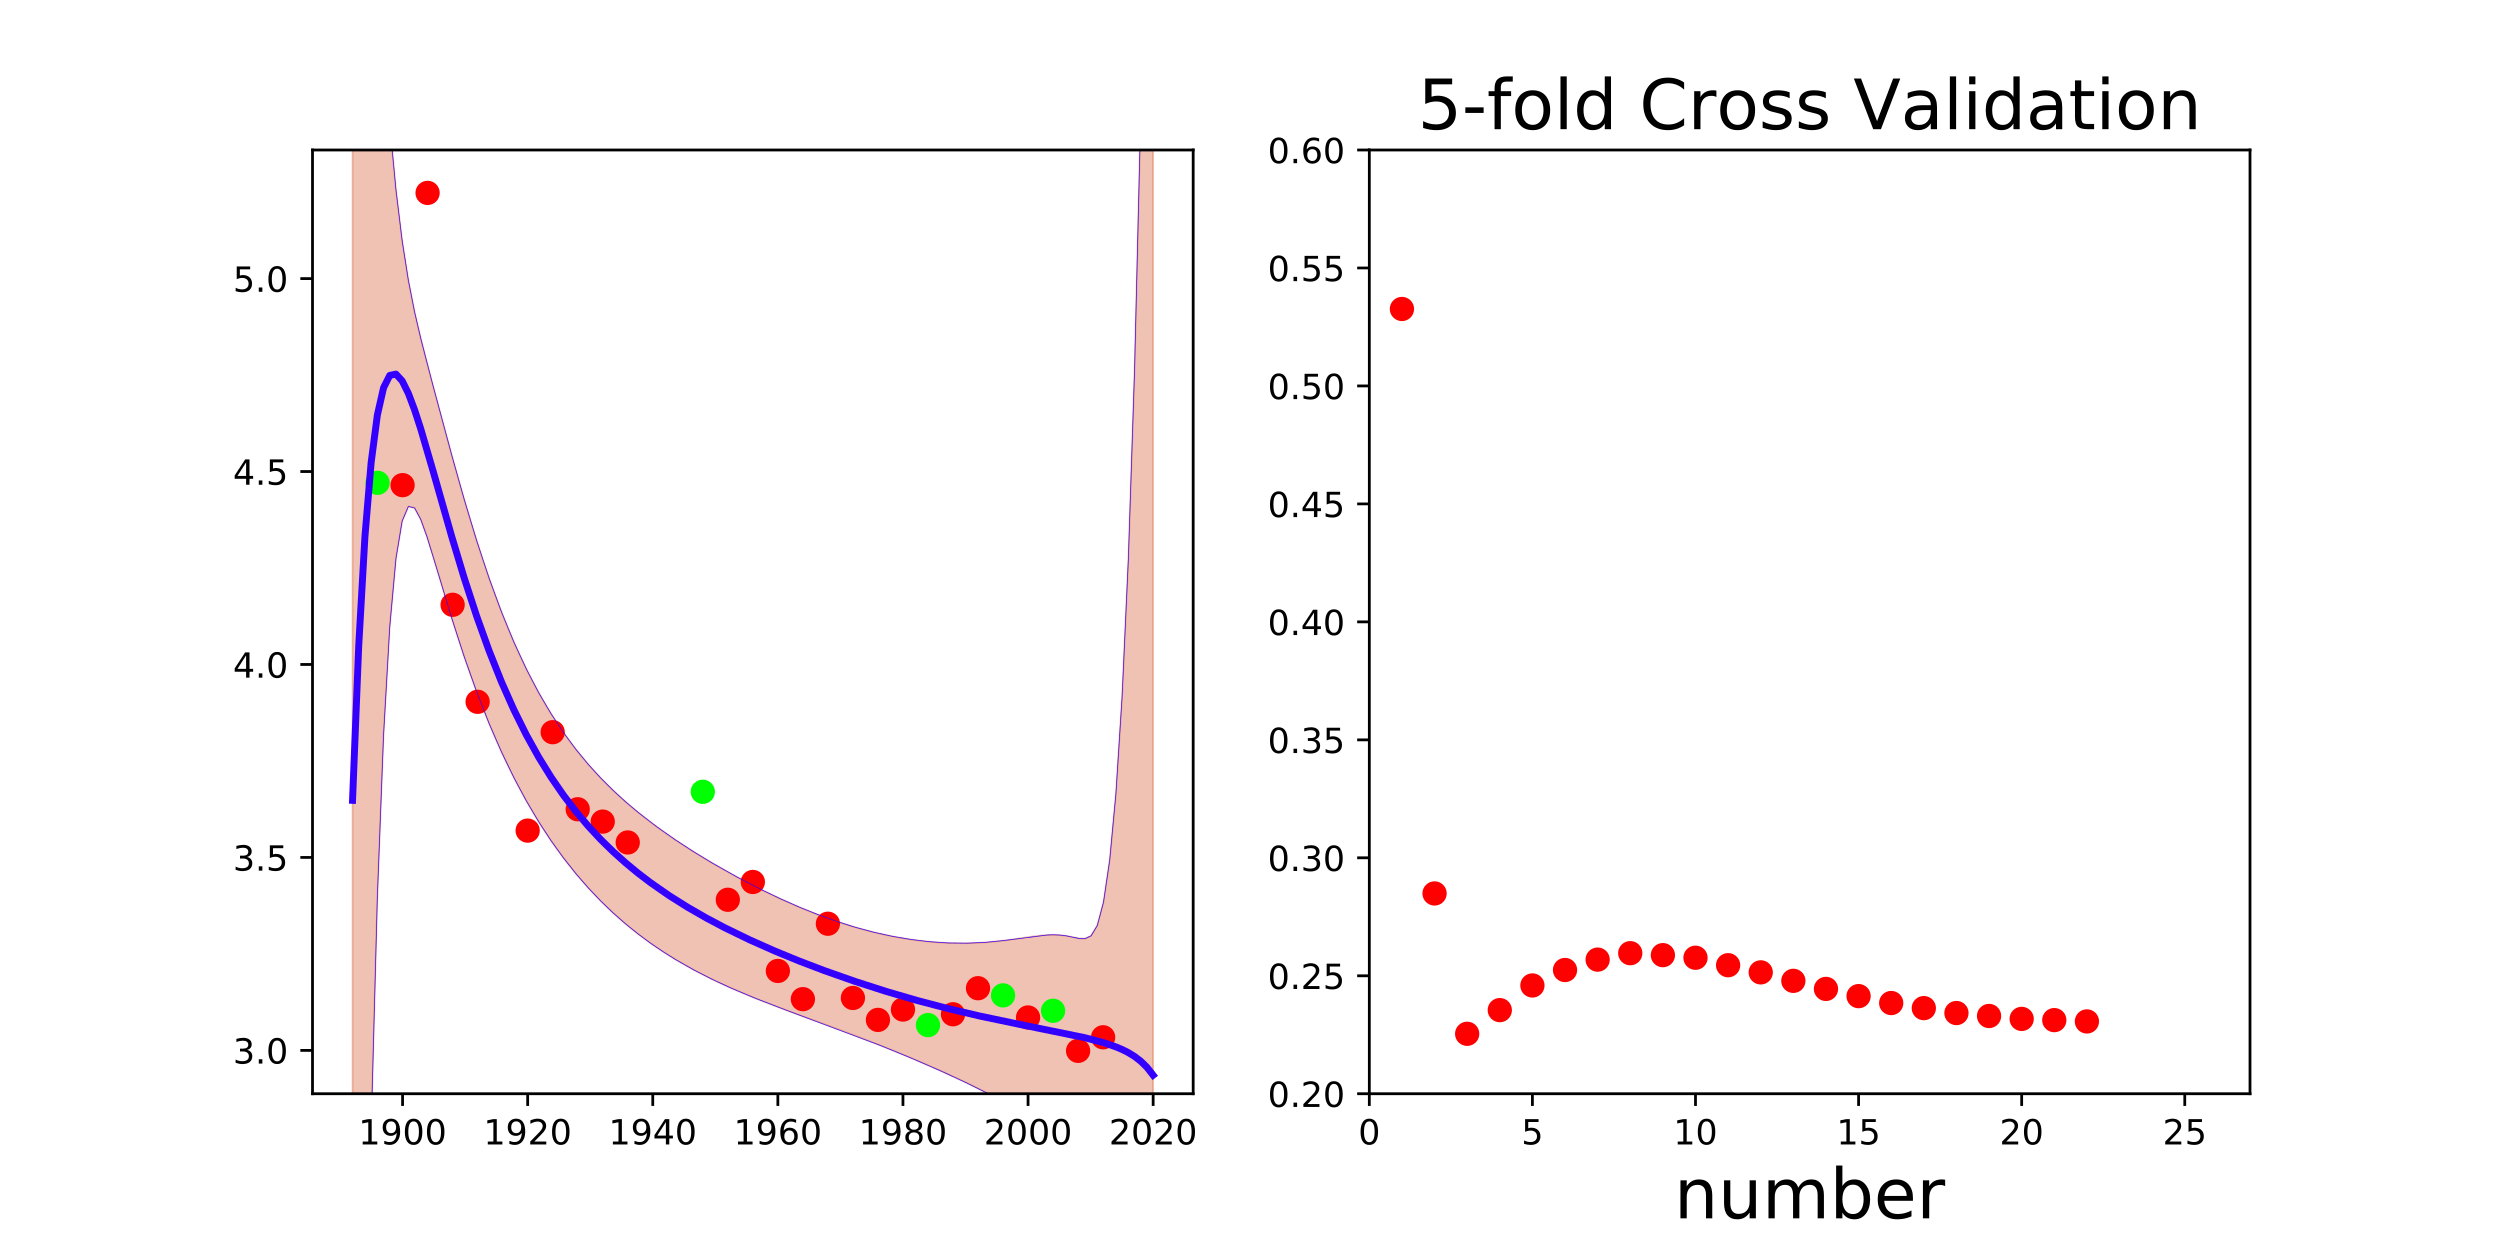 <?xml version="1.0" encoding="utf-8" standalone="no"?>
<!DOCTYPE svg PUBLIC "-//W3C//DTD SVG 1.1//EN"
  "http://www.w3.org/Graphics/SVG/1.1/DTD/svg11.dtd">
<!-- Created with matplotlib (http://matplotlib.org/) -->
<svg height="360pt" version="1.1" viewBox="0 0 720 360" width="720pt" xmlns="http://www.w3.org/2000/svg" xmlns:xlink="http://www.w3.org/1999/xlink">
 <defs>
  <style type="text/css">
*{stroke-linecap:butt;stroke-linejoin:round;}
  </style>
 </defs>
 <g id="figure_1">
  <g id="patch_1">
   <path d="M 0 360 
L 720 360 
L 720 0 
L 0 0 
z
" style="fill:none;"/>
  </g>
  <g id="axes_1">
   <g id="patch_2">
    <path d="M 90 315 
L 343.636 315 
L 343.636 43.2 
L 90 43.2 
z
" style="fill:none;"/>
   </g>
   <g id="patch_3">
    <path clip-path="url(#pde7c4f87f2)" d="M 101.529 -266.552 
L 103.316 -178.112 
L 105.104 -110.776 
L 106.891 -59.18 
L 108.679 -19.358 
L 110.466 11.592 
L 112.254 35.763 
L 114.041 54.646 
L 115.828 69.333 
L 117.616 80.744 
L 119.403 89.818 
L 121.191 97.493 
L 122.978 104.5 
L 124.766 111.262 
L 126.553 117.949 
L 128.34 124.588 
L 130.128 131.147 
L 131.915 137.577 
L 133.703 143.83 
L 135.49 149.869 
L 137.278 155.667 
L 139.065 161.206 
L 140.852 166.477 
L 142.64 171.479 
L 144.427 176.213 
L 146.215 180.686 
L 148.002 184.907 
L 149.79 188.886 
L 151.577 192.634 
L 153.364 196.165 
L 155.152 199.491 
L 156.939 202.624 
L 158.727 205.577 
L 160.514 208.362 
L 162.302 210.991 
L 164.089 213.475 
L 165.876 215.826 
L 167.664 218.052 
L 169.451 220.165 
L 171.239 222.173 
L 173.026 224.085 
L 174.814 225.908 
L 176.601 227.65 
L 178.388 229.318 
L 180.176 230.917 
L 181.963 232.454 
L 183.751 233.934 
L 185.538 235.362 
L 187.326 236.741 
L 189.113 238.077 
L 190.9 239.372 
L 192.688 240.629 
L 194.475 241.853 
L 196.263 243.044 
L 198.05 244.206 
L 199.838 245.34 
L 201.625 246.449 
L 203.412 247.533 
L 205.2 248.593 
L 206.987 249.631 
L 208.775 250.648 
L 210.562 251.644 
L 212.35 252.62 
L 214.137 253.576 
L 215.924 254.511 
L 217.712 255.427 
L 219.499 256.323 
L 221.287 257.198 
L 223.074 258.053 
L 224.862 258.887 
L 226.649 259.699 
L 228.436 260.49 
L 230.224 261.257 
L 232.011 262.002 
L 233.799 262.722 
L 235.586 263.418 
L 237.374 264.089 
L 239.161 264.734 
L 240.948 265.352 
L 242.736 265.944 
L 244.523 266.508 
L 246.311 267.045 
L 248.098 267.553 
L 249.886 268.033 
L 251.673 268.484 
L 253.461 268.906 
L 255.248 269.299 
L 257.035 269.662 
L 258.823 269.995 
L 260.61 270.299 
L 262.398 270.573 
L 264.185 270.817 
L 265.973 271.03 
L 267.76 271.212 
L 269.547 271.363 
L 271.335 271.483 
L 273.122 271.57 
L 274.91 271.625 
L 276.697 271.646 
L 278.485 271.634 
L 280.272 271.587 
L 282.059 271.507 
L 283.847 271.392 
L 285.634 271.244 
L 287.422 271.065 
L 289.209 270.856 
L 290.997 270.623 
L 292.784 270.37 
L 294.571 270.108 
L 296.359 269.848 
L 298.146 269.606 
L 299.934 269.402 
L 301.721 269.263 
L 303.509 269.218 
L 305.296 269.297 
L 307.083 269.519 
L 308.871 269.869 
L 310.658 270.244 
L 312.446 270.344 
L 314.233 269.504 
L 316.021 266.53 
L 317.808 259.809 
L 319.595 247.681 
L 321.383 228.544 
L 323.17 200.525 
L 324.958 161.096 
L 326.745 106.772 
L 328.533 32.823 
L 330.32 -67.081 
L 332.107 -201.335 
L 332.107 820.646 
L 330.32 681.834 
L 328.533 578.426 
L 326.745 501.732 
L 324.958 445.212 
L 323.17 403.985 
L 321.383 374.456 
L 319.595 354.02 
L 317.808 340.749 
L 316.021 333.001 
L 314.233 329.088 
L 312.446 327.374 
L 310.658 326.652 
L 308.871 326.243 
L 307.083 325.838 
L 305.296 325.328 
L 303.509 324.689 
L 301.721 323.938 
L 299.934 323.099 
L 298.146 322.197 
L 296.359 321.256 
L 294.571 320.293 
L 292.784 319.321 
L 290.997 318.351 
L 289.209 317.39 
L 287.422 316.44 
L 285.634 315.506 
L 283.847 314.588 
L 282.059 313.688 
L 280.272 312.804 
L 278.485 311.936 
L 276.697 311.084 
L 274.91 310.246 
L 273.122 309.422 
L 271.335 308.611 
L 269.547 307.811 
L 267.76 307.023 
L 265.973 306.246 
L 264.185 305.478 
L 262.398 304.721 
L 260.61 303.973 
L 258.823 303.233 
L 257.035 302.503 
L 255.248 301.781 
L 253.461 301.068 
L 251.673 300.363 
L 249.886 299.666 
L 248.098 298.976 
L 246.311 298.293 
L 244.523 297.617 
L 242.736 296.946 
L 240.948 296.281 
L 239.161 295.62 
L 237.374 294.962 
L 235.586 294.307 
L 233.799 293.652 
L 232.011 292.998 
L 230.224 292.342 
L 228.436 291.684 
L 226.649 291.021 
L 224.862 290.352 
L 223.074 289.675 
L 221.287 288.989 
L 219.499 288.293 
L 217.712 287.583 
L 215.924 286.859 
L 214.137 286.118 
L 212.35 285.359 
L 210.562 284.579 
L 208.775 283.777 
L 206.987 282.951 
L 205.2 282.098 
L 203.412 281.217 
L 201.625 280.304 
L 199.838 279.359 
L 198.05 278.379 
L 196.263 277.361 
L 194.475 276.303 
L 192.688 275.203 
L 190.9 274.058 
L 189.113 272.865 
L 187.326 271.622 
L 185.538 270.327 
L 183.751 268.975 
L 181.963 267.564 
L 180.176 266.092 
L 178.388 264.554 
L 176.601 262.947 
L 174.814 261.267 
L 173.026 259.511 
L 171.239 257.675 
L 169.451 255.753 
L 167.664 253.742 
L 165.876 251.636 
L 164.089 249.431 
L 162.302 247.119 
L 160.514 244.696 
L 158.727 242.154 
L 156.939 239.486 
L 155.152 236.685 
L 153.364 233.742 
L 151.577 230.649 
L 149.79 227.395 
L 148.002 223.971 
L 146.215 220.366 
L 144.427 216.569 
L 142.64 212.569 
L 140.852 208.356 
L 139.065 203.918 
L 137.278 199.245 
L 135.49 194.33 
L 133.703 189.168 
L 131.915 183.76 
L 130.128 178.12 
L 128.34 172.277 
L 126.553 166.3 
L 124.766 160.323 
L 122.978 154.61 
L 121.191 149.65 
L 119.403 146.298 
L 117.616 145.869 
L 115.828 150.068 
L 114.041 160.851 
L 112.254 180.469 
L 110.466 211.752 
L 108.679 258.448 
L 106.891 325.572 
L 105.104 419.793 
L 103.316 549.926 
L 101.529 727.553 
z
" style="fill:#cc3300;opacity:0.3;stroke:#cc3300;stroke-linejoin:miter;stroke-width:0.5;"/>
   </g>
   <g id="matplotlib.axis_1">
    <g id="xtick_1">
     <g id="line2d_1">
      <defs>
       <path d="M 0 0 
L 0 3.5 
" id="mfc7724f4a5" style="stroke:#000000;stroke-width:0.8;"/>
      </defs>
      <g>
       <use style="stroke:#000000;stroke-width:0.8;" x="115.94" xlink:href="#mfc7724f4a5" y="315"/>
      </g>
     </g>
     <g id="text_1">
      <!-- 1900 -->
      <defs>
       <path d="M 12.406 8.297 
L 28.516 8.297 
L 28.516 63.922 
L 10.984 60.406 
L 10.984 69.391 
L 28.422 72.906 
L 38.281 72.906 
L 38.281 8.297 
L 54.391 8.297 
L 54.391 0 
L 12.406 0 
z
" id="DejaVuSans-31"/>
       <path d="M 10.984 1.516 
L 10.984 10.5 
Q 14.703 8.734 18.5 7.812 
Q 22.312 6.891 25.984 6.891 
Q 35.75 6.891 40.891 13.453 
Q 46.047 20.016 46.781 33.406 
Q 43.953 29.203 39.594 26.953 
Q 35.25 24.703 29.984 24.703 
Q 19.047 24.703 12.672 31.312 
Q 6.297 37.938 6.297 49.422 
Q 6.297 60.641 12.938 67.422 
Q 19.578 74.219 30.609 74.219 
Q 43.266 74.219 49.922 64.516 
Q 56.594 54.828 56.594 36.375 
Q 56.594 19.141 48.406 8.859 
Q 40.234 -1.422 26.422 -1.422 
Q 22.703 -1.422 18.891 -0.688 
Q 15.094 0.047 10.984 1.516 
z
M 30.609 32.422 
Q 37.25 32.422 41.125 36.953 
Q 45.016 41.5 45.016 49.422 
Q 45.016 57.281 41.125 61.844 
Q 37.25 66.406 30.609 66.406 
Q 23.969 66.406 20.094 61.844 
Q 16.219 57.281 16.219 49.422 
Q 16.219 41.5 20.094 36.953 
Q 23.969 32.422 30.609 32.422 
z
" id="DejaVuSans-39"/>
       <path d="M 31.781 66.406 
Q 24.172 66.406 20.328 58.906 
Q 16.5 51.422 16.5 36.375 
Q 16.5 21.391 20.328 13.891 
Q 24.172 6.391 31.781 6.391 
Q 39.453 6.391 43.281 13.891 
Q 47.125 21.391 47.125 36.375 
Q 47.125 51.422 43.281 58.906 
Q 39.453 66.406 31.781 66.406 
z
M 31.781 74.219 
Q 44.047 74.219 50.516 64.516 
Q 56.984 54.828 56.984 36.375 
Q 56.984 17.969 50.516 8.266 
Q 44.047 -1.422 31.781 -1.422 
Q 19.531 -1.422 13.062 8.266 
Q 6.594 17.969 6.594 36.375 
Q 6.594 54.828 13.062 64.516 
Q 19.531 74.219 31.781 74.219 
z
" id="DejaVuSans-30"/>
      </defs>
      <g transform="translate(103.215 329.598)scale(0.1 -0.1)">
       <use xlink:href="#DejaVuSans-31"/>
       <use x="63.623" xlink:href="#DejaVuSans-39"/>
       <use x="127.246" xlink:href="#DejaVuSans-30"/>
       <use x="190.869" xlink:href="#DejaVuSans-30"/>
      </g>
     </g>
    </g>
    <g id="xtick_2">
     <g id="line2d_2">
      <g>
       <use style="stroke:#000000;stroke-width:0.8;" x="151.968" xlink:href="#mfc7724f4a5" y="315"/>
      </g>
     </g>
     <g id="text_2">
      <!-- 1920 -->
      <defs>
       <path d="M 19.188 8.297 
L 53.609 8.297 
L 53.609 0 
L 7.328 0 
L 7.328 8.297 
Q 12.938 14.109 22.625 23.891 
Q 32.328 33.688 34.812 36.531 
Q 39.547 41.844 41.422 45.531 
Q 43.312 49.219 43.312 52.781 
Q 43.312 58.594 39.234 62.25 
Q 35.156 65.922 28.609 65.922 
Q 23.969 65.922 18.812 64.312 
Q 13.672 62.703 7.812 59.422 
L 7.812 69.391 
Q 13.766 71.781 18.938 73 
Q 24.125 74.219 28.422 74.219 
Q 39.75 74.219 46.484 68.547 
Q 53.219 62.891 53.219 53.422 
Q 53.219 48.922 51.531 44.891 
Q 49.859 40.875 45.406 35.406 
Q 44.188 33.984 37.641 27.219 
Q 31.109 20.453 19.188 8.297 
z
" id="DejaVuSans-32"/>
      </defs>
      <g transform="translate(139.243 329.598)scale(0.1 -0.1)">
       <use xlink:href="#DejaVuSans-31"/>
       <use x="63.623" xlink:href="#DejaVuSans-39"/>
       <use x="127.246" xlink:href="#DejaVuSans-32"/>
       <use x="190.869" xlink:href="#DejaVuSans-30"/>
      </g>
     </g>
    </g>
    <g id="xtick_3">
     <g id="line2d_3">
      <g>
       <use style="stroke:#000000;stroke-width:0.8;" x="187.996" xlink:href="#mfc7724f4a5" y="315"/>
      </g>
     </g>
     <g id="text_3">
      <!-- 1940 -->
      <defs>
       <path d="M 37.797 64.312 
L 12.891 25.391 
L 37.797 25.391 
z
M 35.203 72.906 
L 47.609 72.906 
L 47.609 25.391 
L 58.016 25.391 
L 58.016 17.188 
L 47.609 17.188 
L 47.609 0 
L 37.797 0 
L 37.797 17.188 
L 4.891 17.188 
L 4.891 26.703 
z
" id="DejaVuSans-34"/>
      </defs>
      <g transform="translate(175.271 329.598)scale(0.1 -0.1)">
       <use xlink:href="#DejaVuSans-31"/>
       <use x="63.623" xlink:href="#DejaVuSans-39"/>
       <use x="127.246" xlink:href="#DejaVuSans-34"/>
       <use x="190.869" xlink:href="#DejaVuSans-30"/>
      </g>
     </g>
    </g>
    <g id="xtick_4">
     <g id="line2d_4">
      <g>
       <use style="stroke:#000000;stroke-width:0.8;" x="224.024" xlink:href="#mfc7724f4a5" y="315"/>
      </g>
     </g>
     <g id="text_4">
      <!-- 1960 -->
      <defs>
       <path d="M 33.016 40.375 
Q 26.375 40.375 22.484 35.828 
Q 18.609 31.297 18.609 23.391 
Q 18.609 15.531 22.484 10.953 
Q 26.375 6.391 33.016 6.391 
Q 39.656 6.391 43.531 10.953 
Q 47.406 15.531 47.406 23.391 
Q 47.406 31.297 43.531 35.828 
Q 39.656 40.375 33.016 40.375 
z
M 52.594 71.297 
L 52.594 62.312 
Q 48.875 64.062 45.094 64.984 
Q 41.312 65.922 37.594 65.922 
Q 27.828 65.922 22.672 59.328 
Q 17.531 52.734 16.797 39.406 
Q 19.672 43.656 24.016 45.922 
Q 28.375 48.188 33.594 48.188 
Q 44.578 48.188 50.953 41.516 
Q 57.328 34.859 57.328 23.391 
Q 57.328 12.156 50.688 5.359 
Q 44.047 -1.422 33.016 -1.422 
Q 20.359 -1.422 13.672 8.266 
Q 6.984 17.969 6.984 36.375 
Q 6.984 53.656 15.188 63.938 
Q 23.391 74.219 37.203 74.219 
Q 40.922 74.219 44.703 73.484 
Q 48.484 72.75 52.594 71.297 
z
" id="DejaVuSans-36"/>
      </defs>
      <g transform="translate(211.299 329.598)scale(0.1 -0.1)">
       <use xlink:href="#DejaVuSans-31"/>
       <use x="63.623" xlink:href="#DejaVuSans-39"/>
       <use x="127.246" xlink:href="#DejaVuSans-36"/>
       <use x="190.869" xlink:href="#DejaVuSans-30"/>
      </g>
     </g>
    </g>
    <g id="xtick_5">
     <g id="line2d_5">
      <g>
       <use style="stroke:#000000;stroke-width:0.8;" x="260.052" xlink:href="#mfc7724f4a5" y="315"/>
      </g>
     </g>
     <g id="text_5">
      <!-- 1980 -->
      <defs>
       <path d="M 31.781 34.625 
Q 24.75 34.625 20.719 30.859 
Q 16.703 27.094 16.703 20.516 
Q 16.703 13.922 20.719 10.156 
Q 24.75 6.391 31.781 6.391 
Q 38.812 6.391 42.859 10.172 
Q 46.922 13.969 46.922 20.516 
Q 46.922 27.094 42.891 30.859 
Q 38.875 34.625 31.781 34.625 
z
M 21.922 38.812 
Q 15.578 40.375 12.031 44.719 
Q 8.5 49.078 8.5 55.328 
Q 8.5 64.062 14.719 69.141 
Q 20.953 74.219 31.781 74.219 
Q 42.672 74.219 48.875 69.141 
Q 55.078 64.062 55.078 55.328 
Q 55.078 49.078 51.531 44.719 
Q 48 40.375 41.703 38.812 
Q 48.828 37.156 52.797 32.312 
Q 56.781 27.484 56.781 20.516 
Q 56.781 9.906 50.312 4.234 
Q 43.844 -1.422 31.781 -1.422 
Q 19.734 -1.422 13.25 4.234 
Q 6.781 9.906 6.781 20.516 
Q 6.781 27.484 10.781 32.312 
Q 14.797 37.156 21.922 38.812 
z
M 18.312 54.391 
Q 18.312 48.734 21.844 45.562 
Q 25.391 42.391 31.781 42.391 
Q 38.141 42.391 41.719 45.562 
Q 45.312 48.734 45.312 54.391 
Q 45.312 60.062 41.719 63.234 
Q 38.141 66.406 31.781 66.406 
Q 25.391 66.406 21.844 63.234 
Q 18.312 60.062 18.312 54.391 
z
" id="DejaVuSans-38"/>
      </defs>
      <g transform="translate(247.327 329.598)scale(0.1 -0.1)">
       <use xlink:href="#DejaVuSans-31"/>
       <use x="63.623" xlink:href="#DejaVuSans-39"/>
       <use x="127.246" xlink:href="#DejaVuSans-38"/>
       <use x="190.869" xlink:href="#DejaVuSans-30"/>
      </g>
     </g>
    </g>
    <g id="xtick_6">
     <g id="line2d_6">
      <g>
       <use style="stroke:#000000;stroke-width:0.8;" x="296.08" xlink:href="#mfc7724f4a5" y="315"/>
      </g>
     </g>
     <g id="text_6">
      <!-- 2000 -->
      <g transform="translate(283.355 329.598)scale(0.1 -0.1)">
       <use xlink:href="#DejaVuSans-32"/>
       <use x="63.623" xlink:href="#DejaVuSans-30"/>
       <use x="127.246" xlink:href="#DejaVuSans-30"/>
       <use x="190.869" xlink:href="#DejaVuSans-30"/>
      </g>
     </g>
    </g>
    <g id="xtick_7">
     <g id="line2d_7">
      <g>
       <use style="stroke:#000000;stroke-width:0.8;" x="332.107" xlink:href="#mfc7724f4a5" y="315"/>
      </g>
     </g>
     <g id="text_7">
      <!-- 2020 -->
      <g transform="translate(319.382 329.598)scale(0.1 -0.1)">
       <use xlink:href="#DejaVuSans-32"/>
       <use x="63.623" xlink:href="#DejaVuSans-30"/>
       <use x="127.246" xlink:href="#DejaVuSans-32"/>
       <use x="190.869" xlink:href="#DejaVuSans-30"/>
      </g>
     </g>
    </g>
   </g>
   <g id="matplotlib.axis_2">
    <g id="ytick_1">
     <g id="line2d_8">
      <defs>
       <path d="M 0 0 
L -3.5 0 
" id="m0a083123df" style="stroke:#000000;stroke-width:0.8;"/>
      </defs>
      <g>
       <use style="stroke:#000000;stroke-width:0.8;" x="90" xlink:href="#m0a083123df" y="302.509"/>
      </g>
     </g>
     <g id="text_8">
      <!-- 3.0 -->
      <defs>
       <path d="M 40.578 39.312 
Q 47.656 37.797 51.625 33 
Q 55.609 28.219 55.609 21.188 
Q 55.609 10.406 48.188 4.484 
Q 40.766 -1.422 27.094 -1.422 
Q 22.516 -1.422 17.656 -0.516 
Q 12.797 0.391 7.625 2.203 
L 7.625 11.719 
Q 11.719 9.328 16.594 8.109 
Q 21.484 6.891 26.812 6.891 
Q 36.078 6.891 40.938 10.547 
Q 45.797 14.203 45.797 21.188 
Q 45.797 27.641 41.281 31.266 
Q 36.766 34.906 28.719 34.906 
L 20.219 34.906 
L 20.219 43.016 
L 29.109 43.016 
Q 36.375 43.016 40.234 45.922 
Q 44.094 48.828 44.094 54.297 
Q 44.094 59.906 40.109 62.906 
Q 36.141 65.922 28.719 65.922 
Q 24.656 65.922 20.016 65.031 
Q 15.375 64.156 9.812 62.312 
L 9.812 71.094 
Q 15.438 72.656 20.344 73.438 
Q 25.25 74.219 29.594 74.219 
Q 40.828 74.219 47.359 69.109 
Q 53.906 64.016 53.906 55.328 
Q 53.906 49.266 50.438 45.094 
Q 46.969 40.922 40.578 39.312 
z
" id="DejaVuSans-33"/>
       <path d="M 10.688 12.406 
L 21 12.406 
L 21 0 
L 10.688 0 
z
" id="DejaVuSans-2e"/>
      </defs>
      <g transform="translate(67.097 306.309)scale(0.1 -0.1)">
       <use xlink:href="#DejaVuSans-33"/>
       <use x="63.623" xlink:href="#DejaVuSans-2e"/>
       <use x="95.41" xlink:href="#DejaVuSans-30"/>
      </g>
     </g>
    </g>
    <g id="ytick_2">
     <g id="line2d_9">
      <g>
       <use style="stroke:#000000;stroke-width:0.8;" x="90" xlink:href="#m0a083123df" y="246.941"/>
      </g>
     </g>
     <g id="text_9">
      <!-- 3.5 -->
      <defs>
       <path d="M 10.797 72.906 
L 49.516 72.906 
L 49.516 64.594 
L 19.828 64.594 
L 19.828 46.734 
Q 21.969 47.469 24.109 47.828 
Q 26.266 48.188 28.422 48.188 
Q 40.625 48.188 47.75 41.5 
Q 54.891 34.812 54.891 23.391 
Q 54.891 11.625 47.562 5.094 
Q 40.234 -1.422 26.906 -1.422 
Q 22.312 -1.422 17.547 -0.641 
Q 12.797 0.141 7.719 1.703 
L 7.719 11.625 
Q 12.109 9.234 16.797 8.062 
Q 21.484 6.891 26.703 6.891 
Q 35.156 6.891 40.078 11.328 
Q 45.016 15.766 45.016 23.391 
Q 45.016 31 40.078 35.438 
Q 35.156 39.891 26.703 39.891 
Q 22.75 39.891 18.812 39.016 
Q 14.891 38.141 10.797 36.281 
z
" id="DejaVuSans-35"/>
      </defs>
      <g transform="translate(67.097 250.74)scale(0.1 -0.1)">
       <use xlink:href="#DejaVuSans-33"/>
       <use x="63.623" xlink:href="#DejaVuSans-2e"/>
       <use x="95.41" xlink:href="#DejaVuSans-35"/>
      </g>
     </g>
    </g>
    <g id="ytick_3">
     <g id="line2d_10">
      <g>
       <use style="stroke:#000000;stroke-width:0.8;" x="90" xlink:href="#m0a083123df" y="191.373"/>
      </g>
     </g>
     <g id="text_10">
      <!-- 4.0 -->
      <g transform="translate(67.097 195.172)scale(0.1 -0.1)">
       <use xlink:href="#DejaVuSans-34"/>
       <use x="63.623" xlink:href="#DejaVuSans-2e"/>
       <use x="95.41" xlink:href="#DejaVuSans-30"/>
      </g>
     </g>
    </g>
    <g id="ytick_4">
     <g id="line2d_11">
      <g>
       <use style="stroke:#000000;stroke-width:0.8;" x="90" xlink:href="#m0a083123df" y="135.804"/>
      </g>
     </g>
     <g id="text_11">
      <!-- 4.5 -->
      <g transform="translate(67.097 139.604)scale(0.1 -0.1)">
       <use xlink:href="#DejaVuSans-34"/>
       <use x="63.623" xlink:href="#DejaVuSans-2e"/>
       <use x="95.41" xlink:href="#DejaVuSans-35"/>
      </g>
     </g>
    </g>
    <g id="ytick_5">
     <g id="line2d_12">
      <g>
       <use style="stroke:#000000;stroke-width:0.8;" x="90" xlink:href="#m0a083123df" y="80.236"/>
      </g>
     </g>
     <g id="text_12">
      <!-- 5.0 -->
      <g transform="translate(67.097 84.035)scale(0.1 -0.1)">
       <use xlink:href="#DejaVuSans-35"/>
       <use x="63.623" xlink:href="#DejaVuSans-2e"/>
       <use x="95.41" xlink:href="#DejaVuSans-30"/>
      </g>
     </g>
    </g>
   </g>
   <g id="line2d_13">
    <defs>
     <path d="M 0 3 
C 0.796 3 1.559 2.684 2.121 2.121 
C 2.684 1.559 3 0.796 3 0 
C 3 -0.796 2.684 -1.559 2.121 -2.121 
C 1.559 -2.684 0.796 -3 0 -3 
C -0.796 -3 -1.559 -2.684 -2.121 -2.121 
C -2.684 -1.559 -3 -0.796 -3 0 
C -3 0.796 -2.684 1.559 -2.121 2.121 
C -1.559 2.684 -0.796 3 0 3 
z
" id="mf79fe1e5dd" style="stroke:#ff0000;"/>
    </defs>
    <g clip-path="url(#pde7c4f87f2)">
     <use style="fill:#ff0000;stroke:#ff0000;" x="159.174" xlink:href="#mf79fe1e5dd" y="210.872"/>
     <use style="fill:#ff0000;stroke:#ff0000;" x="130.351" xlink:href="#mf79fe1e5dd" y="174.182"/>
     <use style="fill:#ff0000;stroke:#ff0000;" x="238.435" xlink:href="#mf79fe1e5dd" y="266.035"/>
     <use style="fill:#ff0000;stroke:#ff0000;" x="151.968" xlink:href="#mf79fe1e5dd" y="239.216"/>
     <use style="fill:#ff0000;stroke:#ff0000;" x="252.846" xlink:href="#mf79fe1e5dd" y="293.734"/>
     <use style="fill:#ff0000;stroke:#ff0000;" x="274.463" xlink:href="#mf79fe1e5dd" y="292.11"/>
     <use style="fill:#ff0000;stroke:#ff0000;" x="317.696" xlink:href="#mf79fe1e5dd" y="298.739"/>
     <use style="fill:#ff0000;stroke:#ff0000;" x="245.64" xlink:href="#mf79fe1e5dd" y="287.413"/>
     <use style="fill:#ff0000;stroke:#ff0000;" x="260.052" xlink:href="#mf79fe1e5dd" y="290.749"/>
     <use style="fill:#ff0000;stroke:#ff0000;" x="173.585" xlink:href="#mf79fe1e5dd" y="236.623"/>
     <use style="fill:#ff0000;stroke:#ff0000;" x="115.94" xlink:href="#mf79fe1e5dd" y="139.724"/>
     <use style="fill:#ff0000;stroke:#ff0000;" x="137.557" xlink:href="#mf79fe1e5dd" y="202.118"/>
     <use style="fill:#ff0000;stroke:#ff0000;" x="224.024" xlink:href="#mf79fe1e5dd" y="279.634"/>
     <use style="fill:#ff0000;stroke:#ff0000;" x="281.668" xlink:href="#mf79fe1e5dd" y="284.603"/>
     <use style="fill:#ff0000;stroke:#ff0000;" x="310.491" xlink:href="#mf79fe1e5dd" y="302.645"/>
     <use style="fill:#ff0000;stroke:#ff0000;" x="123.146" xlink:href="#mf79fe1e5dd" y="55.555"/>
     <use style="fill:#ff0000;stroke:#ff0000;" x="209.613" xlink:href="#mf79fe1e5dd" y="259.134"/>
     <use style="fill:#ff0000;stroke:#ff0000;" x="296.08" xlink:href="#mf79fe1e5dd" y="293.032"/>
     <use style="fill:#ff0000;stroke:#ff0000;" x="180.79" xlink:href="#mf79fe1e5dd" y="242.628"/>
     <use style="fill:#ff0000;stroke:#ff0000;" x="216.818" xlink:href="#mf79fe1e5dd" y="254.006"/>
     <use style="fill:#ff0000;stroke:#ff0000;" x="166.379" xlink:href="#mf79fe1e5dd" y="233.067"/>
     <use style="fill:#ff0000;stroke:#ff0000;" x="231.229" xlink:href="#mf79fe1e5dd" y="287.755"/>
    </g>
   </g>
   <g id="line2d_14">
    <defs>
     <path d="M 0 3 
C 0.796 3 1.559 2.684 2.121 2.121 
C 2.684 1.559 3 0.796 3 0 
C 3 -0.796 2.684 -1.559 2.121 -2.121 
C 1.559 -2.684 0.796 -3 0 -3 
C -0.796 -3 -1.559 -2.684 -2.121 -2.121 
C -2.684 -1.559 -3 -0.796 -3 0 
C -3 0.796 -2.684 1.559 -2.121 2.121 
C -1.559 2.684 -0.796 3 0 3 
z
" id="meba4512bc5" style="stroke:#00ff00;"/>
    </defs>
    <g clip-path="url(#pde7c4f87f2)">
     <use style="fill:#00ff00;stroke:#00ff00;" x="303.285" xlink:href="#meba4512bc5" y="291.1"/>
     <use style="fill:#00ff00;stroke:#00ff00;" x="267.257" xlink:href="#meba4512bc5" y="295.227"/>
     <use style="fill:#00ff00;stroke:#00ff00;" x="202.407" xlink:href="#meba4512bc5" y="228.036"/>
     <use style="fill:#00ff00;stroke:#00ff00;" x="288.874" xlink:href="#meba4512bc5" y="286.667"/>
     <use style="fill:#00ff00;stroke:#00ff00;" x="108.735" xlink:href="#meba4512bc5" y="139.046"/>
    </g>
   </g>
   <g id="line2d_15">
    <path clip-path="url(#pde7c4f87f2)" d="M 101.529 230.5 
L 103.316 185.907 
L 105.104 154.508 
L 106.891 133.196 
L 108.679 119.545 
L 110.466 111.672 
L 112.254 108.116 
L 114.041 107.748 
L 115.828 109.7 
L 117.616 113.306 
L 119.403 118.058 
L 121.191 123.571 
L 124.766 135.793 
L 130.128 154.633 
L 133.703 166.499 
L 137.278 177.456 
L 140.852 187.417 
L 144.427 196.391 
L 148.002 204.439 
L 151.577 211.641 
L 155.152 218.088 
L 158.727 223.865 
L 162.302 229.055 
L 165.876 233.731 
L 169.451 237.959 
L 173.026 241.798 
L 176.601 245.298 
L 180.176 248.505 
L 183.751 251.455 
L 187.326 254.182 
L 192.688 257.916 
L 198.05 261.293 
L 203.412 264.375 
L 208.775 267.213 
L 215.924 270.685 
L 223.074 273.864 
L 230.224 276.8 
L 237.374 279.525 
L 246.311 282.669 
L 255.248 285.54 
L 264.185 288.148 
L 273.122 290.496 
L 282.059 292.597 
L 292.784 294.846 
L 312.446 298.859 
L 317.808 300.279 
L 321.383 301.5 
L 323.17 302.255 
L 324.958 303.154 
L 326.745 304.252 
L 328.533 305.624 
L 330.32 307.377 
L 332.107 309.656 
L 332.107 309.656 
" style="fill:none;stroke:#3300ff;stroke-linecap:square;stroke-width:2;"/>
   </g>
   <g id="line2d_16">
    <path clip-path="url(#pde7c4f87f2)" d="M 109.739 -1 
L 110.466 11.592 
L 112.254 35.763 
L 114.041 54.646 
L 115.828 69.333 
L 117.616 80.744 
L 119.403 89.818 
L 121.191 97.493 
L 124.766 111.262 
L 130.128 131.147 
L 133.703 143.83 
L 137.278 155.667 
L 140.852 166.477 
L 144.427 176.213 
L 148.002 184.907 
L 151.577 192.634 
L 155.152 199.491 
L 158.727 205.577 
L 162.302 210.991 
L 165.876 215.826 
L 169.451 220.165 
L 173.026 224.085 
L 176.601 227.65 
L 180.176 230.917 
L 183.751 233.934 
L 189.113 238.077 
L 194.475 241.853 
L 199.838 245.34 
L 205.2 248.593 
L 212.35 252.62 
L 219.499 256.323 
L 224.862 258.887 
L 230.224 261.257 
L 235.586 263.418 
L 240.948 265.352 
L 246.311 267.045 
L 251.673 268.484 
L 257.035 269.662 
L 262.398 270.573 
L 267.76 271.212 
L 273.122 271.57 
L 278.485 271.634 
L 283.847 271.392 
L 289.209 270.856 
L 301.721 269.263 
L 303.509 269.218 
L 305.296 269.297 
L 307.083 269.519 
L 310.658 270.244 
L 312.446 270.344 
L 314.233 269.504 
L 316.021 266.53 
L 317.808 259.809 
L 319.595 247.681 
L 321.383 228.544 
L 323.17 200.525 
L 324.958 161.096 
L 326.745 106.772 
L 328.533 32.823 
L 329.138 -1 
L 329.138 -1 
" style="fill:none;stroke:#3300ff;stroke-linecap:square;stroke-width:0.2;"/>
   </g>
   <g id="line2d_17">
    <path clip-path="url(#pde7c4f87f2)" d="M 106.219 361 
L 106.891 325.572 
L 108.679 258.448 
L 110.466 211.752 
L 112.254 180.469 
L 114.041 160.851 
L 115.828 150.068 
L 117.616 145.869 
L 119.403 146.298 
L 121.191 149.65 
L 122.978 154.61 
L 126.553 166.3 
L 130.128 178.12 
L 133.703 189.168 
L 137.278 199.245 
L 140.852 208.356 
L 144.427 216.569 
L 148.002 223.971 
L 151.577 230.649 
L 155.152 236.685 
L 158.727 242.154 
L 162.302 247.119 
L 165.876 251.636 
L 169.451 255.753 
L 173.026 259.511 
L 176.601 262.947 
L 180.176 266.092 
L 183.751 268.975 
L 187.326 271.622 
L 190.9 274.058 
L 194.475 276.303 
L 199.838 279.359 
L 205.2 282.098 
L 210.562 284.579 
L 217.712 287.583 
L 226.649 291.021 
L 253.461 301.068 
L 262.398 304.721 
L 271.335 308.611 
L 278.485 311.936 
L 285.634 315.506 
L 294.571 320.293 
L 299.934 323.099 
L 303.509 324.689 
L 305.296 325.328 
L 308.871 326.243 
L 310.658 326.652 
L 312.446 327.374 
L 314.233 329.088 
L 316.021 333.001 
L 317.808 340.749 
L 319.595 354.02 
L 320.206 361 
L 320.206 361 
" style="fill:none;stroke:#3300ff;stroke-linecap:square;stroke-width:0.2;"/>
   </g>
   <g id="patch_4">
    <path d="M 90 315 
L 90 43.2 
" style="fill:none;stroke:#000000;stroke-linecap:square;stroke-linejoin:miter;stroke-width:0.8;"/>
   </g>
   <g id="patch_5">
    <path d="M 343.636 315 
L 343.636 43.2 
" style="fill:none;stroke:#000000;stroke-linecap:square;stroke-linejoin:miter;stroke-width:0.8;"/>
   </g>
   <g id="patch_6">
    <path d="M 90 315 
L 343.636 315 
" style="fill:none;stroke:#000000;stroke-linecap:square;stroke-linejoin:miter;stroke-width:0.8;"/>
   </g>
   <g id="patch_7">
    <path d="M 90 43.2 
L 343.636 43.2 
" style="fill:none;stroke:#000000;stroke-linecap:square;stroke-linejoin:miter;stroke-width:0.8;"/>
   </g>
  </g>
  <g id="axes_2">
   <g id="patch_8">
    <path d="M 394.364 315 
L 648 315 
L 648 43.2 
L 394.364 43.2 
z
" style="fill:none;"/>
   </g>
   <g id="matplotlib.axis_3">
    <g id="xtick_8">
     <g id="line2d_18">
      <g>
       <use style="stroke:#000000;stroke-width:0.8;" x="394.364" xlink:href="#mfc7724f4a5" y="315"/>
      </g>
     </g>
     <g id="text_13">
      <!-- 0 -->
      <g transform="translate(391.182 329.598)scale(0.1 -0.1)">
       <use xlink:href="#DejaVuSans-30"/>
      </g>
     </g>
    </g>
    <g id="xtick_9">
     <g id="line2d_19">
      <g>
       <use style="stroke:#000000;stroke-width:0.8;" x="441.333" xlink:href="#mfc7724f4a5" y="315"/>
      </g>
     </g>
     <g id="text_14">
      <!-- 5 -->
      <g transform="translate(438.152 329.598)scale(0.1 -0.1)">
       <use xlink:href="#DejaVuSans-35"/>
      </g>
     </g>
    </g>
    <g id="xtick_10">
     <g id="line2d_20">
      <g>
       <use style="stroke:#000000;stroke-width:0.8;" x="488.303" xlink:href="#mfc7724f4a5" y="315"/>
      </g>
     </g>
     <g id="text_15">
      <!-- 10 -->
      <g transform="translate(481.941 329.598)scale(0.1 -0.1)">
       <use xlink:href="#DejaVuSans-31"/>
       <use x="63.623" xlink:href="#DejaVuSans-30"/>
      </g>
     </g>
    </g>
    <g id="xtick_11">
     <g id="line2d_21">
      <g>
       <use style="stroke:#000000;stroke-width:0.8;" x="535.273" xlink:href="#mfc7724f4a5" y="315"/>
      </g>
     </g>
     <g id="text_16">
      <!-- 15 -->
      <g transform="translate(528.91 329.598)scale(0.1 -0.1)">
       <use xlink:href="#DejaVuSans-31"/>
       <use x="63.623" xlink:href="#DejaVuSans-35"/>
      </g>
     </g>
    </g>
    <g id="xtick_12">
     <g id="line2d_22">
      <g>
       <use style="stroke:#000000;stroke-width:0.8;" x="582.242" xlink:href="#mfc7724f4a5" y="315"/>
      </g>
     </g>
     <g id="text_17">
      <!-- 20 -->
      <g transform="translate(575.88 329.598)scale(0.1 -0.1)">
       <use xlink:href="#DejaVuSans-32"/>
       <use x="63.623" xlink:href="#DejaVuSans-30"/>
      </g>
     </g>
    </g>
    <g id="xtick_13">
     <g id="line2d_23">
      <g>
       <use style="stroke:#000000;stroke-width:0.8;" x="629.212" xlink:href="#mfc7724f4a5" y="315"/>
      </g>
     </g>
     <g id="text_18">
      <!-- 25 -->
      <g transform="translate(622.85 329.598)scale(0.1 -0.1)">
       <use xlink:href="#DejaVuSans-32"/>
       <use x="63.623" xlink:href="#DejaVuSans-35"/>
      </g>
     </g>
    </g>
    <g id="text_19">
     <!-- number -->
     <defs>
      <path d="M 54.891 33.016 
L 54.891 0 
L 45.906 0 
L 45.906 32.719 
Q 45.906 40.484 42.875 44.328 
Q 39.844 48.188 33.797 48.188 
Q 26.516 48.188 22.312 43.547 
Q 18.109 38.922 18.109 30.906 
L 18.109 0 
L 9.078 0 
L 9.078 54.688 
L 18.109 54.688 
L 18.109 46.188 
Q 21.344 51.125 25.703 53.562 
Q 30.078 56 35.797 56 
Q 45.219 56 50.047 50.172 
Q 54.891 44.344 54.891 33.016 
z
" id="DejaVuSans-6e"/>
      <path d="M 8.5 21.578 
L 8.5 54.688 
L 17.484 54.688 
L 17.484 21.922 
Q 17.484 14.156 20.5 10.266 
Q 23.531 6.391 29.594 6.391 
Q 36.859 6.391 41.078 11.031 
Q 45.312 15.672 45.312 23.688 
L 45.312 54.688 
L 54.297 54.688 
L 54.297 0 
L 45.312 0 
L 45.312 8.406 
Q 42.047 3.422 37.719 1 
Q 33.406 -1.422 27.688 -1.422 
Q 18.266 -1.422 13.375 4.438 
Q 8.5 10.297 8.5 21.578 
z
M 31.109 56 
z
" id="DejaVuSans-75"/>
      <path d="M 52 44.188 
Q 55.375 50.25 60.062 53.125 
Q 64.75 56 71.094 56 
Q 79.641 56 84.281 50.016 
Q 88.922 44.047 88.922 33.016 
L 88.922 0 
L 79.891 0 
L 79.891 32.719 
Q 79.891 40.578 77.094 44.375 
Q 74.312 48.188 68.609 48.188 
Q 61.625 48.188 57.562 43.547 
Q 53.516 38.922 53.516 30.906 
L 53.516 0 
L 44.484 0 
L 44.484 32.719 
Q 44.484 40.625 41.703 44.406 
Q 38.922 48.188 33.109 48.188 
Q 26.219 48.188 22.156 43.531 
Q 18.109 38.875 18.109 30.906 
L 18.109 0 
L 9.078 0 
L 9.078 54.688 
L 18.109 54.688 
L 18.109 46.188 
Q 21.188 51.219 25.484 53.609 
Q 29.781 56 35.688 56 
Q 41.656 56 45.828 52.969 
Q 50 49.953 52 44.188 
z
" id="DejaVuSans-6d"/>
      <path d="M 48.688 27.297 
Q 48.688 37.203 44.609 42.844 
Q 40.531 48.484 33.406 48.484 
Q 26.266 48.484 22.188 42.844 
Q 18.109 37.203 18.109 27.297 
Q 18.109 17.391 22.188 11.75 
Q 26.266 6.109 33.406 6.109 
Q 40.531 6.109 44.609 11.75 
Q 48.688 17.391 48.688 27.297 
z
M 18.109 46.391 
Q 20.953 51.266 25.266 53.625 
Q 29.594 56 35.594 56 
Q 45.562 56 51.781 48.094 
Q 58.016 40.188 58.016 27.297 
Q 58.016 14.406 51.781 6.484 
Q 45.562 -1.422 35.594 -1.422 
Q 29.594 -1.422 25.266 0.953 
Q 20.953 3.328 18.109 8.203 
L 18.109 0 
L 9.078 0 
L 9.078 75.984 
L 18.109 75.984 
z
" id="DejaVuSans-62"/>
      <path d="M 56.203 29.594 
L 56.203 25.203 
L 14.891 25.203 
Q 15.484 15.922 20.484 11.062 
Q 25.484 6.203 34.422 6.203 
Q 39.594 6.203 44.453 7.469 
Q 49.312 8.734 54.109 11.281 
L 54.109 2.781 
Q 49.266 0.734 44.188 -0.344 
Q 39.109 -1.422 33.891 -1.422 
Q 20.797 -1.422 13.156 6.188 
Q 5.516 13.812 5.516 26.812 
Q 5.516 40.234 12.766 48.109 
Q 20.016 56 32.328 56 
Q 43.359 56 49.781 48.891 
Q 56.203 41.797 56.203 29.594 
z
M 47.219 32.234 
Q 47.125 39.594 43.094 43.984 
Q 39.062 48.391 32.422 48.391 
Q 24.906 48.391 20.391 44.141 
Q 15.875 39.891 15.188 32.172 
z
" id="DejaVuSans-65"/>
      <path d="M 41.109 46.297 
Q 39.594 47.172 37.812 47.578 
Q 36.031 48 33.891 48 
Q 26.266 48 22.188 43.047 
Q 18.109 38.094 18.109 28.812 
L 18.109 0 
L 9.078 0 
L 9.078 54.688 
L 18.109 54.688 
L 18.109 46.188 
Q 20.953 51.172 25.484 53.578 
Q 30.031 56 36.531 56 
Q 37.453 56 38.578 55.875 
Q 39.703 55.766 41.062 55.516 
z
" id="DejaVuSans-72"/>
     </defs>
     <g transform="translate(482.154 350.875)scale(0.2 -0.2)">
      <use xlink:href="#DejaVuSans-6e"/>
      <use x="63.379" xlink:href="#DejaVuSans-75"/>
      <use x="126.758" xlink:href="#DejaVuSans-6d"/>
      <use x="224.17" xlink:href="#DejaVuSans-62"/>
      <use x="287.646" xlink:href="#DejaVuSans-65"/>
      <use x="349.17" xlink:href="#DejaVuSans-72"/>
     </g>
    </g>
   </g>
   <g id="matplotlib.axis_4">
    <g id="ytick_6">
     <g id="line2d_24">
      <g>
       <use style="stroke:#000000;stroke-width:0.8;" x="394.364" xlink:href="#m0a083123df" y="315"/>
      </g>
     </g>
     <g id="text_20">
      <!-- 0.20 -->
      <g transform="translate(365.098 318.799)scale(0.1 -0.1)">
       <use xlink:href="#DejaVuSans-30"/>
       <use x="63.623" xlink:href="#DejaVuSans-2e"/>
       <use x="95.41" xlink:href="#DejaVuSans-32"/>
       <use x="159.033" xlink:href="#DejaVuSans-30"/>
      </g>
     </g>
    </g>
    <g id="ytick_7">
     <g id="line2d_25">
      <g>
       <use style="stroke:#000000;stroke-width:0.8;" x="394.364" xlink:href="#m0a083123df" y="281.025"/>
      </g>
     </g>
     <g id="text_21">
      <!-- 0.25 -->
      <g transform="translate(365.098 284.824)scale(0.1 -0.1)">
       <use xlink:href="#DejaVuSans-30"/>
       <use x="63.623" xlink:href="#DejaVuSans-2e"/>
       <use x="95.41" xlink:href="#DejaVuSans-32"/>
       <use x="159.033" xlink:href="#DejaVuSans-35"/>
      </g>
     </g>
    </g>
    <g id="ytick_8">
     <g id="line2d_26">
      <g>
       <use style="stroke:#000000;stroke-width:0.8;" x="394.364" xlink:href="#m0a083123df" y="247.05"/>
      </g>
     </g>
     <g id="text_22">
      <!-- 0.30 -->
      <g transform="translate(365.098 250.849)scale(0.1 -0.1)">
       <use xlink:href="#DejaVuSans-30"/>
       <use x="63.623" xlink:href="#DejaVuSans-2e"/>
       <use x="95.41" xlink:href="#DejaVuSans-33"/>
       <use x="159.033" xlink:href="#DejaVuSans-30"/>
      </g>
     </g>
    </g>
    <g id="ytick_9">
     <g id="line2d_27">
      <g>
       <use style="stroke:#000000;stroke-width:0.8;" x="394.364" xlink:href="#m0a083123df" y="213.075"/>
      </g>
     </g>
     <g id="text_23">
      <!-- 0.35 -->
      <g transform="translate(365.098 216.874)scale(0.1 -0.1)">
       <use xlink:href="#DejaVuSans-30"/>
       <use x="63.623" xlink:href="#DejaVuSans-2e"/>
       <use x="95.41" xlink:href="#DejaVuSans-33"/>
       <use x="159.033" xlink:href="#DejaVuSans-35"/>
      </g>
     </g>
    </g>
    <g id="ytick_10">
     <g id="line2d_28">
      <g>
       <use style="stroke:#000000;stroke-width:0.8;" x="394.364" xlink:href="#m0a083123df" y="179.1"/>
      </g>
     </g>
     <g id="text_24">
      <!-- 0.40 -->
      <g transform="translate(365.098 182.899)scale(0.1 -0.1)">
       <use xlink:href="#DejaVuSans-30"/>
       <use x="63.623" xlink:href="#DejaVuSans-2e"/>
       <use x="95.41" xlink:href="#DejaVuSans-34"/>
       <use x="159.033" xlink:href="#DejaVuSans-30"/>
      </g>
     </g>
    </g>
    <g id="ytick_11">
     <g id="line2d_29">
      <g>
       <use style="stroke:#000000;stroke-width:0.8;" x="394.364" xlink:href="#m0a083123df" y="145.125"/>
      </g>
     </g>
     <g id="text_25">
      <!-- 0.45 -->
      <g transform="translate(365.098 148.924)scale(0.1 -0.1)">
       <use xlink:href="#DejaVuSans-30"/>
       <use x="63.623" xlink:href="#DejaVuSans-2e"/>
       <use x="95.41" xlink:href="#DejaVuSans-34"/>
       <use x="159.033" xlink:href="#DejaVuSans-35"/>
      </g>
     </g>
    </g>
    <g id="ytick_12">
     <g id="line2d_30">
      <g>
       <use style="stroke:#000000;stroke-width:0.8;" x="394.364" xlink:href="#m0a083123df" y="111.15"/>
      </g>
     </g>
     <g id="text_26">
      <!-- 0.50 -->
      <g transform="translate(365.098 114.949)scale(0.1 -0.1)">
       <use xlink:href="#DejaVuSans-30"/>
       <use x="63.623" xlink:href="#DejaVuSans-2e"/>
       <use x="95.41" xlink:href="#DejaVuSans-35"/>
       <use x="159.033" xlink:href="#DejaVuSans-30"/>
      </g>
     </g>
    </g>
    <g id="ytick_13">
     <g id="line2d_31">
      <g>
       <use style="stroke:#000000;stroke-width:0.8;" x="394.364" xlink:href="#m0a083123df" y="77.175"/>
      </g>
     </g>
     <g id="text_27">
      <!-- 0.55 -->
      <g transform="translate(365.098 80.974)scale(0.1 -0.1)">
       <use xlink:href="#DejaVuSans-30"/>
       <use x="63.623" xlink:href="#DejaVuSans-2e"/>
       <use x="95.41" xlink:href="#DejaVuSans-35"/>
       <use x="159.033" xlink:href="#DejaVuSans-35"/>
      </g>
     </g>
    </g>
    <g id="ytick_14">
     <g id="line2d_32">
      <g>
       <use style="stroke:#000000;stroke-width:0.8;" x="394.364" xlink:href="#m0a083123df" y="43.2"/>
      </g>
     </g>
     <g id="text_28">
      <!-- 0.60 -->
      <g transform="translate(365.098 46.999)scale(0.1 -0.1)">
       <use xlink:href="#DejaVuSans-30"/>
       <use x="63.623" xlink:href="#DejaVuSans-2e"/>
       <use x="95.41" xlink:href="#DejaVuSans-36"/>
       <use x="159.033" xlink:href="#DejaVuSans-30"/>
      </g>
     </g>
    </g>
   </g>
   <g id="line2d_33">
    <g clip-path="url(#p0339bf9799)">
     <use style="fill:#ff0000;stroke:#ff0000;" x="0" xlink:href="#mf79fe1e5dd" y="0"/>
    </g>
   </g>
   <g id="line2d_34">
    <g clip-path="url(#p0339bf9799)">
     <use style="fill:#ff0000;stroke:#ff0000;" x="0" xlink:href="#mf79fe1e5dd" y="0"/>
    </g>
   </g>
   <g id="line2d_35">
    <g clip-path="url(#p0339bf9799)">
     <use style="fill:#ff0000;stroke:#ff0000;" x="0" xlink:href="#mf79fe1e5dd" y="0"/>
    </g>
   </g>
   <g id="line2d_36">
    <g clip-path="url(#p0339bf9799)">
     <use style="fill:#ff0000;stroke:#ff0000;" x="0" xlink:href="#mf79fe1e5dd" y="0"/>
    </g>
   </g>
   <g id="line2d_37">
    <g clip-path="url(#p0339bf9799)">
     <use style="fill:#ff0000;stroke:#ff0000;" x="0" xlink:href="#mf79fe1e5dd" y="0"/>
    </g>
   </g>
   <g id="line2d_38">
    <g clip-path="url(#p0339bf9799)">
     <use style="fill:#ff0000;stroke:#ff0000;" x="403.758" xlink:href="#mf79fe1e5dd" y="88.986"/>
    </g>
   </g>
   <g id="line2d_39">
    <g clip-path="url(#p0339bf9799)">
     <use style="fill:#ff0000;stroke:#ff0000;" x="0" xlink:href="#mf79fe1e5dd" y="0"/>
    </g>
   </g>
   <g id="line2d_40">
    <g clip-path="url(#p0339bf9799)">
     <use style="fill:#ff0000;stroke:#ff0000;" x="0" xlink:href="#mf79fe1e5dd" y="0"/>
    </g>
   </g>
   <g id="line2d_41">
    <g clip-path="url(#p0339bf9799)">
     <use style="fill:#ff0000;stroke:#ff0000;" x="0" xlink:href="#mf79fe1e5dd" y="0"/>
    </g>
   </g>
   <g id="line2d_42">
    <g clip-path="url(#p0339bf9799)">
     <use style="fill:#ff0000;stroke:#ff0000;" x="0" xlink:href="#mf79fe1e5dd" y="0"/>
    </g>
   </g>
   <g id="line2d_43">
    <g clip-path="url(#p0339bf9799)">
     <use style="fill:#ff0000;stroke:#ff0000;" x="0" xlink:href="#mf79fe1e5dd" y="0"/>
    </g>
   </g>
   <g id="line2d_44">
    <g clip-path="url(#p0339bf9799)">
     <use style="fill:#ff0000;stroke:#ff0000;" x="413.152" xlink:href="#mf79fe1e5dd" y="257.314"/>
    </g>
   </g>
   <g id="line2d_45">
    <g clip-path="url(#p0339bf9799)">
     <use style="fill:#ff0000;stroke:#ff0000;" x="0" xlink:href="#mf79fe1e5dd" y="0"/>
    </g>
   </g>
   <g id="line2d_46">
    <g clip-path="url(#p0339bf9799)">
     <use style="fill:#ff0000;stroke:#ff0000;" x="0" xlink:href="#mf79fe1e5dd" y="0"/>
    </g>
   </g>
   <g id="line2d_47">
    <g clip-path="url(#p0339bf9799)">
     <use style="fill:#ff0000;stroke:#ff0000;" x="0" xlink:href="#mf79fe1e5dd" y="0"/>
    </g>
   </g>
   <g id="line2d_48">
    <g clip-path="url(#p0339bf9799)">
     <use style="fill:#ff0000;stroke:#ff0000;" x="0" xlink:href="#mf79fe1e5dd" y="0"/>
    </g>
   </g>
   <g id="line2d_49">
    <g clip-path="url(#p0339bf9799)">
     <use style="fill:#ff0000;stroke:#ff0000;" x="0" xlink:href="#mf79fe1e5dd" y="0"/>
    </g>
   </g>
   <g id="line2d_50">
    <g clip-path="url(#p0339bf9799)">
     <use style="fill:#ff0000;stroke:#ff0000;" x="422.545" xlink:href="#mf79fe1e5dd" y="297.734"/>
    </g>
   </g>
   <g id="line2d_51">
    <g clip-path="url(#p0339bf9799)">
     <use style="fill:#ff0000;stroke:#ff0000;" x="0" xlink:href="#mf79fe1e5dd" y="0"/>
    </g>
   </g>
   <g id="line2d_52">
    <g clip-path="url(#p0339bf9799)">
     <use style="fill:#ff0000;stroke:#ff0000;" x="0" xlink:href="#mf79fe1e5dd" y="0"/>
    </g>
   </g>
   <g id="line2d_53">
    <g clip-path="url(#p0339bf9799)">
     <use style="fill:#ff0000;stroke:#ff0000;" x="0" xlink:href="#mf79fe1e5dd" y="0"/>
    </g>
   </g>
   <g id="line2d_54">
    <g clip-path="url(#p0339bf9799)">
     <use style="fill:#ff0000;stroke:#ff0000;" x="0" xlink:href="#mf79fe1e5dd" y="0"/>
    </g>
   </g>
   <g id="line2d_55">
    <g clip-path="url(#p0339bf9799)">
     <use style="fill:#ff0000;stroke:#ff0000;" x="0" xlink:href="#mf79fe1e5dd" y="0"/>
    </g>
   </g>
   <g id="line2d_56">
    <g clip-path="url(#p0339bf9799)">
     <use style="fill:#ff0000;stroke:#ff0000;" x="431.939" xlink:href="#mf79fe1e5dd" y="290.914"/>
    </g>
   </g>
   <g id="line2d_57">
    <g clip-path="url(#p0339bf9799)">
     <use style="fill:#ff0000;stroke:#ff0000;" x="0" xlink:href="#mf79fe1e5dd" y="0"/>
    </g>
   </g>
   <g id="line2d_58">
    <g clip-path="url(#p0339bf9799)">
     <use style="fill:#ff0000;stroke:#ff0000;" x="0" xlink:href="#mf79fe1e5dd" y="0"/>
    </g>
   </g>
   <g id="line2d_59">
    <g clip-path="url(#p0339bf9799)">
     <use style="fill:#ff0000;stroke:#ff0000;" x="0" xlink:href="#mf79fe1e5dd" y="0"/>
    </g>
   </g>
   <g id="line2d_60">
    <g clip-path="url(#p0339bf9799)">
     <use style="fill:#ff0000;stroke:#ff0000;" x="0" xlink:href="#mf79fe1e5dd" y="0"/>
    </g>
   </g>
   <g id="line2d_61">
    <g clip-path="url(#p0339bf9799)">
     <use style="fill:#ff0000;stroke:#ff0000;" x="0" xlink:href="#mf79fe1e5dd" y="0"/>
    </g>
   </g>
   <g id="line2d_62">
    <g clip-path="url(#p0339bf9799)">
     <use style="fill:#ff0000;stroke:#ff0000;" x="441.333" xlink:href="#mf79fe1e5dd" y="283.813"/>
    </g>
   </g>
   <g id="line2d_63">
    <g clip-path="url(#p0339bf9799)">
     <use style="fill:#ff0000;stroke:#ff0000;" x="0" xlink:href="#mf79fe1e5dd" y="0"/>
    </g>
   </g>
   <g id="line2d_64">
    <g clip-path="url(#p0339bf9799)">
     <use style="fill:#ff0000;stroke:#ff0000;" x="0" xlink:href="#mf79fe1e5dd" y="0"/>
    </g>
   </g>
   <g id="line2d_65">
    <g clip-path="url(#p0339bf9799)">
     <use style="fill:#ff0000;stroke:#ff0000;" x="0" xlink:href="#mf79fe1e5dd" y="0"/>
    </g>
   </g>
   <g id="line2d_66">
    <g clip-path="url(#p0339bf9799)">
     <use style="fill:#ff0000;stroke:#ff0000;" x="0" xlink:href="#mf79fe1e5dd" y="0"/>
    </g>
   </g>
   <g id="line2d_67">
    <g clip-path="url(#p0339bf9799)">
     <use style="fill:#ff0000;stroke:#ff0000;" x="0" xlink:href="#mf79fe1e5dd" y="0"/>
    </g>
   </g>
   <g id="line2d_68">
    <g clip-path="url(#p0339bf9799)">
     <use style="fill:#ff0000;stroke:#ff0000;" x="450.727" xlink:href="#mf79fe1e5dd" y="279.362"/>
    </g>
   </g>
   <g id="line2d_69">
    <g clip-path="url(#p0339bf9799)">
     <use style="fill:#ff0000;stroke:#ff0000;" x="0" xlink:href="#mf79fe1e5dd" y="0"/>
    </g>
   </g>
   <g id="line2d_70">
    <g clip-path="url(#p0339bf9799)">
     <use style="fill:#ff0000;stroke:#ff0000;" x="0" xlink:href="#mf79fe1e5dd" y="0"/>
    </g>
   </g>
   <g id="line2d_71">
    <g clip-path="url(#p0339bf9799)">
     <use style="fill:#ff0000;stroke:#ff0000;" x="0" xlink:href="#mf79fe1e5dd" y="0"/>
    </g>
   </g>
   <g id="line2d_72">
    <g clip-path="url(#p0339bf9799)">
     <use style="fill:#ff0000;stroke:#ff0000;" x="0" xlink:href="#mf79fe1e5dd" y="0"/>
    </g>
   </g>
   <g id="line2d_73">
    <g clip-path="url(#p0339bf9799)">
     <use style="fill:#ff0000;stroke:#ff0000;" x="0" xlink:href="#mf79fe1e5dd" y="0"/>
    </g>
   </g>
   <g id="line2d_74">
    <g clip-path="url(#p0339bf9799)">
     <use style="fill:#ff0000;stroke:#ff0000;" x="460.121" xlink:href="#mf79fe1e5dd" y="276.371"/>
    </g>
   </g>
   <g id="line2d_75">
    <g clip-path="url(#p0339bf9799)">
     <use style="fill:#ff0000;stroke:#ff0000;" x="0" xlink:href="#mf79fe1e5dd" y="0"/>
    </g>
   </g>
   <g id="line2d_76">
    <g clip-path="url(#p0339bf9799)">
     <use style="fill:#ff0000;stroke:#ff0000;" x="0" xlink:href="#mf79fe1e5dd" y="0"/>
    </g>
   </g>
   <g id="line2d_77">
    <g clip-path="url(#p0339bf9799)">
     <use style="fill:#ff0000;stroke:#ff0000;" x="0" xlink:href="#mf79fe1e5dd" y="0"/>
    </g>
   </g>
   <g id="line2d_78">
    <g clip-path="url(#p0339bf9799)">
     <use style="fill:#ff0000;stroke:#ff0000;" x="0" xlink:href="#mf79fe1e5dd" y="0"/>
    </g>
   </g>
   <g id="line2d_79">
    <g clip-path="url(#p0339bf9799)">
     <use style="fill:#ff0000;stroke:#ff0000;" x="0" xlink:href="#mf79fe1e5dd" y="0"/>
    </g>
   </g>
   <g id="line2d_80">
    <g clip-path="url(#p0339bf9799)">
     <use style="fill:#ff0000;stroke:#ff0000;" x="469.515" xlink:href="#mf79fe1e5dd" y="274.518"/>
    </g>
   </g>
   <g id="line2d_81">
    <g clip-path="url(#p0339bf9799)">
     <use style="fill:#ff0000;stroke:#ff0000;" x="0" xlink:href="#mf79fe1e5dd" y="0"/>
    </g>
   </g>
   <g id="line2d_82">
    <g clip-path="url(#p0339bf9799)">
     <use style="fill:#ff0000;stroke:#ff0000;" x="0" xlink:href="#mf79fe1e5dd" y="0"/>
    </g>
   </g>
   <g id="line2d_83">
    <g clip-path="url(#p0339bf9799)">
     <use style="fill:#ff0000;stroke:#ff0000;" x="0" xlink:href="#mf79fe1e5dd" y="0"/>
    </g>
   </g>
   <g id="line2d_84">
    <g clip-path="url(#p0339bf9799)">
     <use style="fill:#ff0000;stroke:#ff0000;" x="0" xlink:href="#mf79fe1e5dd" y="0"/>
    </g>
   </g>
   <g id="line2d_85">
    <g clip-path="url(#p0339bf9799)">
     <use style="fill:#ff0000;stroke:#ff0000;" x="0" xlink:href="#mf79fe1e5dd" y="0"/>
    </g>
   </g>
   <g id="line2d_86">
    <g clip-path="url(#p0339bf9799)">
     <use style="fill:#ff0000;stroke:#ff0000;" x="478.909" xlink:href="#mf79fe1e5dd" y="275.082"/>
    </g>
   </g>
   <g id="line2d_87">
    <g clip-path="url(#p0339bf9799)">
     <use style="fill:#ff0000;stroke:#ff0000;" x="0" xlink:href="#mf79fe1e5dd" y="0"/>
    </g>
   </g>
   <g id="line2d_88">
    <g clip-path="url(#p0339bf9799)">
     <use style="fill:#ff0000;stroke:#ff0000;" x="0" xlink:href="#mf79fe1e5dd" y="0"/>
    </g>
   </g>
   <g id="line2d_89">
    <g clip-path="url(#p0339bf9799)">
     <use style="fill:#ff0000;stroke:#ff0000;" x="0" xlink:href="#mf79fe1e5dd" y="0"/>
    </g>
   </g>
   <g id="line2d_90">
    <g clip-path="url(#p0339bf9799)">
     <use style="fill:#ff0000;stroke:#ff0000;" x="0" xlink:href="#mf79fe1e5dd" y="0"/>
    </g>
   </g>
   <g id="line2d_91">
    <g clip-path="url(#p0339bf9799)">
     <use style="fill:#ff0000;stroke:#ff0000;" x="0" xlink:href="#mf79fe1e5dd" y="0"/>
    </g>
   </g>
   <g id="line2d_92">
    <g clip-path="url(#p0339bf9799)">
     <use style="fill:#ff0000;stroke:#ff0000;" x="488.303" xlink:href="#mf79fe1e5dd" y="275.832"/>
    </g>
   </g>
   <g id="line2d_93">
    <g clip-path="url(#p0339bf9799)">
     <use style="fill:#ff0000;stroke:#ff0000;" x="0" xlink:href="#mf79fe1e5dd" y="0"/>
    </g>
   </g>
   <g id="line2d_94">
    <g clip-path="url(#p0339bf9799)">
     <use style="fill:#ff0000;stroke:#ff0000;" x="0" xlink:href="#mf79fe1e5dd" y="0"/>
    </g>
   </g>
   <g id="line2d_95">
    <g clip-path="url(#p0339bf9799)">
     <use style="fill:#ff0000;stroke:#ff0000;" x="0" xlink:href="#mf79fe1e5dd" y="0"/>
    </g>
   </g>
   <g id="line2d_96">
    <g clip-path="url(#p0339bf9799)">
     <use style="fill:#ff0000;stroke:#ff0000;" x="0" xlink:href="#mf79fe1e5dd" y="0"/>
    </g>
   </g>
   <g id="line2d_97">
    <g clip-path="url(#p0339bf9799)">
     <use style="fill:#ff0000;stroke:#ff0000;" x="0" xlink:href="#mf79fe1e5dd" y="0"/>
    </g>
   </g>
   <g id="line2d_98">
    <g clip-path="url(#p0339bf9799)">
     <use style="fill:#ff0000;stroke:#ff0000;" x="497.697" xlink:href="#mf79fe1e5dd" y="277.98"/>
    </g>
   </g>
   <g id="line2d_99">
    <g clip-path="url(#p0339bf9799)">
     <use style="fill:#ff0000;stroke:#ff0000;" x="0" xlink:href="#mf79fe1e5dd" y="0"/>
    </g>
   </g>
   <g id="line2d_100">
    <g clip-path="url(#p0339bf9799)">
     <use style="fill:#ff0000;stroke:#ff0000;" x="0" xlink:href="#mf79fe1e5dd" y="0"/>
    </g>
   </g>
   <g id="line2d_101">
    <g clip-path="url(#p0339bf9799)">
     <use style="fill:#ff0000;stroke:#ff0000;" x="0" xlink:href="#mf79fe1e5dd" y="0"/>
    </g>
   </g>
   <g id="line2d_102">
    <g clip-path="url(#p0339bf9799)">
     <use style="fill:#ff0000;stroke:#ff0000;" x="0" xlink:href="#mf79fe1e5dd" y="0"/>
    </g>
   </g>
   <g id="line2d_103">
    <g clip-path="url(#p0339bf9799)">
     <use style="fill:#ff0000;stroke:#ff0000;" x="0" xlink:href="#mf79fe1e5dd" y="0"/>
    </g>
   </g>
   <g id="line2d_104">
    <g clip-path="url(#p0339bf9799)">
     <use style="fill:#ff0000;stroke:#ff0000;" x="507.091" xlink:href="#mf79fe1e5dd" y="280.04"/>
    </g>
   </g>
   <g id="line2d_105">
    <g clip-path="url(#p0339bf9799)">
     <use style="fill:#ff0000;stroke:#ff0000;" x="0" xlink:href="#mf79fe1e5dd" y="0"/>
    </g>
   </g>
   <g id="line2d_106">
    <g clip-path="url(#p0339bf9799)">
     <use style="fill:#ff0000;stroke:#ff0000;" x="0" xlink:href="#mf79fe1e5dd" y="0"/>
    </g>
   </g>
   <g id="line2d_107">
    <g clip-path="url(#p0339bf9799)">
     <use style="fill:#ff0000;stroke:#ff0000;" x="0" xlink:href="#mf79fe1e5dd" y="0"/>
    </g>
   </g>
   <g id="line2d_108">
    <g clip-path="url(#p0339bf9799)">
     <use style="fill:#ff0000;stroke:#ff0000;" x="0" xlink:href="#mf79fe1e5dd" y="0"/>
    </g>
   </g>
   <g id="line2d_109">
    <g clip-path="url(#p0339bf9799)">
     <use style="fill:#ff0000;stroke:#ff0000;" x="0" xlink:href="#mf79fe1e5dd" y="0"/>
    </g>
   </g>
   <g id="line2d_110">
    <g clip-path="url(#p0339bf9799)">
     <use style="fill:#ff0000;stroke:#ff0000;" x="516.485" xlink:href="#mf79fe1e5dd" y="282.484"/>
    </g>
   </g>
   <g id="line2d_111">
    <g clip-path="url(#p0339bf9799)">
     <use style="fill:#ff0000;stroke:#ff0000;" x="0" xlink:href="#mf79fe1e5dd" y="0"/>
    </g>
   </g>
   <g id="line2d_112">
    <g clip-path="url(#p0339bf9799)">
     <use style="fill:#ff0000;stroke:#ff0000;" x="0" xlink:href="#mf79fe1e5dd" y="0"/>
    </g>
   </g>
   <g id="line2d_113">
    <g clip-path="url(#p0339bf9799)">
     <use style="fill:#ff0000;stroke:#ff0000;" x="0" xlink:href="#mf79fe1e5dd" y="0"/>
    </g>
   </g>
   <g id="line2d_114">
    <g clip-path="url(#p0339bf9799)">
     <use style="fill:#ff0000;stroke:#ff0000;" x="0" xlink:href="#mf79fe1e5dd" y="0"/>
    </g>
   </g>
   <g id="line2d_115">
    <g clip-path="url(#p0339bf9799)">
     <use style="fill:#ff0000;stroke:#ff0000;" x="0" xlink:href="#mf79fe1e5dd" y="0"/>
    </g>
   </g>
   <g id="line2d_116">
    <g clip-path="url(#p0339bf9799)">
     <use style="fill:#ff0000;stroke:#ff0000;" x="525.879" xlink:href="#mf79fe1e5dd" y="284.807"/>
    </g>
   </g>
   <g id="line2d_117">
    <g clip-path="url(#p0339bf9799)">
     <use style="fill:#ff0000;stroke:#ff0000;" x="0" xlink:href="#mf79fe1e5dd" y="0"/>
    </g>
   </g>
   <g id="line2d_118">
    <g clip-path="url(#p0339bf9799)">
     <use style="fill:#ff0000;stroke:#ff0000;" x="0" xlink:href="#mf79fe1e5dd" y="0"/>
    </g>
   </g>
   <g id="line2d_119">
    <g clip-path="url(#p0339bf9799)">
     <use style="fill:#ff0000;stroke:#ff0000;" x="0" xlink:href="#mf79fe1e5dd" y="0"/>
    </g>
   </g>
   <g id="line2d_120">
    <g clip-path="url(#p0339bf9799)">
     <use style="fill:#ff0000;stroke:#ff0000;" x="0" xlink:href="#mf79fe1e5dd" y="0"/>
    </g>
   </g>
   <g id="line2d_121">
    <g clip-path="url(#p0339bf9799)">
     <use style="fill:#ff0000;stroke:#ff0000;" x="0" xlink:href="#mf79fe1e5dd" y="0"/>
    </g>
   </g>
   <g id="line2d_122">
    <g clip-path="url(#p0339bf9799)">
     <use style="fill:#ff0000;stroke:#ff0000;" x="535.273" xlink:href="#mf79fe1e5dd" y="286.885"/>
    </g>
   </g>
   <g id="line2d_123">
    <g clip-path="url(#p0339bf9799)">
     <use style="fill:#ff0000;stroke:#ff0000;" x="0" xlink:href="#mf79fe1e5dd" y="0"/>
    </g>
   </g>
   <g id="line2d_124">
    <g clip-path="url(#p0339bf9799)">
     <use style="fill:#ff0000;stroke:#ff0000;" x="0" xlink:href="#mf79fe1e5dd" y="0"/>
    </g>
   </g>
   <g id="line2d_125">
    <g clip-path="url(#p0339bf9799)">
     <use style="fill:#ff0000;stroke:#ff0000;" x="0" xlink:href="#mf79fe1e5dd" y="0"/>
    </g>
   </g>
   <g id="line2d_126">
    <g clip-path="url(#p0339bf9799)">
     <use style="fill:#ff0000;stroke:#ff0000;" x="0" xlink:href="#mf79fe1e5dd" y="0"/>
    </g>
   </g>
   <g id="line2d_127">
    <g clip-path="url(#p0339bf9799)">
     <use style="fill:#ff0000;stroke:#ff0000;" x="0" xlink:href="#mf79fe1e5dd" y="0"/>
    </g>
   </g>
   <g id="line2d_128">
    <g clip-path="url(#p0339bf9799)">
     <use style="fill:#ff0000;stroke:#ff0000;" x="544.667" xlink:href="#mf79fe1e5dd" y="288.874"/>
    </g>
   </g>
   <g id="line2d_129">
    <g clip-path="url(#p0339bf9799)">
     <use style="fill:#ff0000;stroke:#ff0000;" x="0" xlink:href="#mf79fe1e5dd" y="0"/>
    </g>
   </g>
   <g id="line2d_130">
    <g clip-path="url(#p0339bf9799)">
     <use style="fill:#ff0000;stroke:#ff0000;" x="0" xlink:href="#mf79fe1e5dd" y="0"/>
    </g>
   </g>
   <g id="line2d_131">
    <g clip-path="url(#p0339bf9799)">
     <use style="fill:#ff0000;stroke:#ff0000;" x="0" xlink:href="#mf79fe1e5dd" y="0"/>
    </g>
   </g>
   <g id="line2d_132">
    <g clip-path="url(#p0339bf9799)">
     <use style="fill:#ff0000;stroke:#ff0000;" x="0" xlink:href="#mf79fe1e5dd" y="0"/>
    </g>
   </g>
   <g id="line2d_133">
    <g clip-path="url(#p0339bf9799)">
     <use style="fill:#ff0000;stroke:#ff0000;" x="0" xlink:href="#mf79fe1e5dd" y="0"/>
    </g>
   </g>
   <g id="line2d_134">
    <g clip-path="url(#p0339bf9799)">
     <use style="fill:#ff0000;stroke:#ff0000;" x="554.061" xlink:href="#mf79fe1e5dd" y="290.338"/>
    </g>
   </g>
   <g id="line2d_135">
    <g clip-path="url(#p0339bf9799)">
     <use style="fill:#ff0000;stroke:#ff0000;" x="0" xlink:href="#mf79fe1e5dd" y="0"/>
    </g>
   </g>
   <g id="line2d_136">
    <g clip-path="url(#p0339bf9799)">
     <use style="fill:#ff0000;stroke:#ff0000;" x="0" xlink:href="#mf79fe1e5dd" y="0"/>
    </g>
   </g>
   <g id="line2d_137">
    <g clip-path="url(#p0339bf9799)">
     <use style="fill:#ff0000;stroke:#ff0000;" x="0" xlink:href="#mf79fe1e5dd" y="0"/>
    </g>
   </g>
   <g id="line2d_138">
    <g clip-path="url(#p0339bf9799)">
     <use style="fill:#ff0000;stroke:#ff0000;" x="0" xlink:href="#mf79fe1e5dd" y="0"/>
    </g>
   </g>
   <g id="line2d_139">
    <g clip-path="url(#p0339bf9799)">
     <use style="fill:#ff0000;stroke:#ff0000;" x="0" xlink:href="#mf79fe1e5dd" y="0"/>
    </g>
   </g>
   <g id="line2d_140">
    <g clip-path="url(#p0339bf9799)">
     <use style="fill:#ff0000;stroke:#ff0000;" x="563.455" xlink:href="#mf79fe1e5dd" y="291.755"/>
    </g>
   </g>
   <g id="line2d_141">
    <g clip-path="url(#p0339bf9799)">
     <use style="fill:#ff0000;stroke:#ff0000;" x="0" xlink:href="#mf79fe1e5dd" y="0"/>
    </g>
   </g>
   <g id="line2d_142">
    <g clip-path="url(#p0339bf9799)">
     <use style="fill:#ff0000;stroke:#ff0000;" x="0" xlink:href="#mf79fe1e5dd" y="0"/>
    </g>
   </g>
   <g id="line2d_143">
    <g clip-path="url(#p0339bf9799)">
     <use style="fill:#ff0000;stroke:#ff0000;" x="0" xlink:href="#mf79fe1e5dd" y="0"/>
    </g>
   </g>
   <g id="line2d_144">
    <g clip-path="url(#p0339bf9799)">
     <use style="fill:#ff0000;stroke:#ff0000;" x="0" xlink:href="#mf79fe1e5dd" y="0"/>
    </g>
   </g>
   <g id="line2d_145">
    <g clip-path="url(#p0339bf9799)">
     <use style="fill:#ff0000;stroke:#ff0000;" x="0" xlink:href="#mf79fe1e5dd" y="0"/>
    </g>
   </g>
   <g id="line2d_146">
    <g clip-path="url(#p0339bf9799)">
     <use style="fill:#ff0000;stroke:#ff0000;" x="572.848" xlink:href="#mf79fe1e5dd" y="292.603"/>
    </g>
   </g>
   <g id="line2d_147">
    <g clip-path="url(#p0339bf9799)">
     <use style="fill:#ff0000;stroke:#ff0000;" x="0" xlink:href="#mf79fe1e5dd" y="0"/>
    </g>
   </g>
   <g id="line2d_148">
    <g clip-path="url(#p0339bf9799)">
     <use style="fill:#ff0000;stroke:#ff0000;" x="0" xlink:href="#mf79fe1e5dd" y="0"/>
    </g>
   </g>
   <g id="line2d_149">
    <g clip-path="url(#p0339bf9799)">
     <use style="fill:#ff0000;stroke:#ff0000;" x="0" xlink:href="#mf79fe1e5dd" y="0"/>
    </g>
   </g>
   <g id="line2d_150">
    <g clip-path="url(#p0339bf9799)">
     <use style="fill:#ff0000;stroke:#ff0000;" x="0" xlink:href="#mf79fe1e5dd" y="0"/>
    </g>
   </g>
   <g id="line2d_151">
    <g clip-path="url(#p0339bf9799)">
     <use style="fill:#ff0000;stroke:#ff0000;" x="0" xlink:href="#mf79fe1e5dd" y="0"/>
    </g>
   </g>
   <g id="line2d_152">
    <g clip-path="url(#p0339bf9799)">
     <use style="fill:#ff0000;stroke:#ff0000;" x="582.242" xlink:href="#mf79fe1e5dd" y="293.444"/>
    </g>
   </g>
   <g id="line2d_153">
    <g clip-path="url(#p0339bf9799)">
     <use style="fill:#ff0000;stroke:#ff0000;" x="0" xlink:href="#mf79fe1e5dd" y="0"/>
    </g>
   </g>
   <g id="line2d_154">
    <g clip-path="url(#p0339bf9799)">
     <use style="fill:#ff0000;stroke:#ff0000;" x="0" xlink:href="#mf79fe1e5dd" y="0"/>
    </g>
   </g>
   <g id="line2d_155">
    <g clip-path="url(#p0339bf9799)">
     <use style="fill:#ff0000;stroke:#ff0000;" x="0" xlink:href="#mf79fe1e5dd" y="0"/>
    </g>
   </g>
   <g id="line2d_156">
    <g clip-path="url(#p0339bf9799)">
     <use style="fill:#ff0000;stroke:#ff0000;" x="0" xlink:href="#mf79fe1e5dd" y="0"/>
    </g>
   </g>
   <g id="line2d_157">
    <g clip-path="url(#p0339bf9799)">
     <use style="fill:#ff0000;stroke:#ff0000;" x="0" xlink:href="#mf79fe1e5dd" y="0"/>
    </g>
   </g>
   <g id="line2d_158">
    <g clip-path="url(#p0339bf9799)">
     <use style="fill:#ff0000;stroke:#ff0000;" x="591.636" xlink:href="#mf79fe1e5dd" y="293.794"/>
    </g>
   </g>
   <g id="line2d_159">
    <g clip-path="url(#p0339bf9799)">
     <use style="fill:#ff0000;stroke:#ff0000;" x="0" xlink:href="#mf79fe1e5dd" y="0"/>
    </g>
   </g>
   <g id="line2d_160">
    <g clip-path="url(#p0339bf9799)">
     <use style="fill:#ff0000;stroke:#ff0000;" x="0" xlink:href="#mf79fe1e5dd" y="0"/>
    </g>
   </g>
   <g id="line2d_161">
    <g clip-path="url(#p0339bf9799)">
     <use style="fill:#ff0000;stroke:#ff0000;" x="0" xlink:href="#mf79fe1e5dd" y="0"/>
    </g>
   </g>
   <g id="line2d_162">
    <g clip-path="url(#p0339bf9799)">
     <use style="fill:#ff0000;stroke:#ff0000;" x="0" xlink:href="#mf79fe1e5dd" y="0"/>
    </g>
   </g>
   <g id="line2d_163">
    <g clip-path="url(#p0339bf9799)">
     <use style="fill:#ff0000;stroke:#ff0000;" x="0" xlink:href="#mf79fe1e5dd" y="0"/>
    </g>
   </g>
   <g id="line2d_164">
    <g clip-path="url(#p0339bf9799)">
     <use style="fill:#ff0000;stroke:#ff0000;" x="601.03" xlink:href="#mf79fe1e5dd" y="294.173"/>
    </g>
   </g>
   <g id="line2d_165">
    <g clip-path="url(#p0339bf9799)">
     <use style="fill:#ff0000;stroke:#ff0000;" x="0" xlink:href="#mf79fe1e5dd" y="0"/>
    </g>
   </g>
   <g id="patch_9">
    <path d="M 394.364 315 
L 394.364 43.2 
" style="fill:none;stroke:#000000;stroke-linecap:square;stroke-linejoin:miter;stroke-width:0.8;"/>
   </g>
   <g id="patch_10">
    <path d="M 648 315 
L 648 43.2 
" style="fill:none;stroke:#000000;stroke-linecap:square;stroke-linejoin:miter;stroke-width:0.8;"/>
   </g>
   <g id="patch_11">
    <path d="M 394.364 315 
L 648 315 
" style="fill:none;stroke:#000000;stroke-linecap:square;stroke-linejoin:miter;stroke-width:0.8;"/>
   </g>
   <g id="patch_12">
    <path d="M 394.364 43.2 
L 648 43.2 
" style="fill:none;stroke:#000000;stroke-linecap:square;stroke-linejoin:miter;stroke-width:0.8;"/>
   </g>
   <g id="text_29">
    <!-- 5-fold Cross Validation -->
    <defs>
     <path d="M 4.891 31.391 
L 31.203 31.391 
L 31.203 23.391 
L 4.891 23.391 
z
" id="DejaVuSans-2d"/>
     <path d="M 37.109 75.984 
L 37.109 68.5 
L 28.516 68.5 
Q 23.688 68.5 21.797 66.547 
Q 19.922 64.594 19.922 59.516 
L 19.922 54.688 
L 34.719 54.688 
L 34.719 47.703 
L 19.922 47.703 
L 19.922 0 
L 10.891 0 
L 10.891 47.703 
L 2.297 47.703 
L 2.297 54.688 
L 10.891 54.688 
L 10.891 58.5 
Q 10.891 67.625 15.141 71.797 
Q 19.391 75.984 28.609 75.984 
z
" id="DejaVuSans-66"/>
     <path d="M 30.609 48.391 
Q 23.391 48.391 19.188 42.75 
Q 14.984 37.109 14.984 27.297 
Q 14.984 17.484 19.156 11.844 
Q 23.344 6.203 30.609 6.203 
Q 37.797 6.203 41.984 11.859 
Q 46.188 17.531 46.188 27.297 
Q 46.188 37.016 41.984 42.703 
Q 37.797 48.391 30.609 48.391 
z
M 30.609 56 
Q 42.328 56 49.016 48.375 
Q 55.719 40.766 55.719 27.297 
Q 55.719 13.875 49.016 6.219 
Q 42.328 -1.422 30.609 -1.422 
Q 18.844 -1.422 12.172 6.219 
Q 5.516 13.875 5.516 27.297 
Q 5.516 40.766 12.172 48.375 
Q 18.844 56 30.609 56 
z
" id="DejaVuSans-6f"/>
     <path d="M 9.422 75.984 
L 18.406 75.984 
L 18.406 0 
L 9.422 0 
z
" id="DejaVuSans-6c"/>
     <path d="M 45.406 46.391 
L 45.406 75.984 
L 54.391 75.984 
L 54.391 0 
L 45.406 0 
L 45.406 8.203 
Q 42.578 3.328 38.25 0.953 
Q 33.938 -1.422 27.875 -1.422 
Q 17.969 -1.422 11.734 6.484 
Q 5.516 14.406 5.516 27.297 
Q 5.516 40.188 11.734 48.094 
Q 17.969 56 27.875 56 
Q 33.938 56 38.25 53.625 
Q 42.578 51.266 45.406 46.391 
z
M 14.797 27.297 
Q 14.797 17.391 18.875 11.75 
Q 22.953 6.109 30.078 6.109 
Q 37.203 6.109 41.297 11.75 
Q 45.406 17.391 45.406 27.297 
Q 45.406 37.203 41.297 42.844 
Q 37.203 48.484 30.078 48.484 
Q 22.953 48.484 18.875 42.844 
Q 14.797 37.203 14.797 27.297 
z
" id="DejaVuSans-64"/>
     <path id="DejaVuSans-20"/>
     <path d="M 64.406 67.281 
L 64.406 56.891 
Q 59.422 61.531 53.781 63.812 
Q 48.141 66.109 41.797 66.109 
Q 29.297 66.109 22.656 58.469 
Q 16.016 50.828 16.016 36.375 
Q 16.016 21.969 22.656 14.328 
Q 29.297 6.688 41.797 6.688 
Q 48.141 6.688 53.781 8.984 
Q 59.422 11.281 64.406 15.922 
L 64.406 5.609 
Q 59.234 2.094 53.438 0.328 
Q 47.656 -1.422 41.219 -1.422 
Q 24.656 -1.422 15.125 8.703 
Q 5.609 18.844 5.609 36.375 
Q 5.609 53.953 15.125 64.078 
Q 24.656 74.219 41.219 74.219 
Q 47.75 74.219 53.531 72.484 
Q 59.328 70.75 64.406 67.281 
z
" id="DejaVuSans-43"/>
     <path d="M 44.281 53.078 
L 44.281 44.578 
Q 40.484 46.531 36.375 47.5 
Q 32.281 48.484 27.875 48.484 
Q 21.188 48.484 17.844 46.438 
Q 14.5 44.391 14.5 40.281 
Q 14.5 37.156 16.891 35.375 
Q 19.281 33.594 26.516 31.984 
L 29.594 31.297 
Q 39.156 29.25 43.188 25.516 
Q 47.219 21.781 47.219 15.094 
Q 47.219 7.469 41.188 3.016 
Q 35.156 -1.422 24.609 -1.422 
Q 20.219 -1.422 15.453 -0.562 
Q 10.688 0.297 5.422 2 
L 5.422 11.281 
Q 10.406 8.688 15.234 7.391 
Q 20.062 6.109 24.812 6.109 
Q 31.156 6.109 34.562 8.281 
Q 37.984 10.453 37.984 14.406 
Q 37.984 18.062 35.516 20.016 
Q 33.062 21.969 24.703 23.781 
L 21.578 24.516 
Q 13.234 26.266 9.516 29.906 
Q 5.812 33.547 5.812 39.891 
Q 5.812 47.609 11.281 51.797 
Q 16.75 56 26.812 56 
Q 31.781 56 36.172 55.266 
Q 40.578 54.547 44.281 53.078 
z
" id="DejaVuSans-73"/>
     <path d="M 28.609 0 
L 0.781 72.906 
L 11.078 72.906 
L 34.188 11.531 
L 57.328 72.906 
L 67.578 72.906 
L 39.797 0 
z
" id="DejaVuSans-56"/>
     <path d="M 34.281 27.484 
Q 23.391 27.484 19.188 25 
Q 14.984 22.516 14.984 16.5 
Q 14.984 11.719 18.141 8.906 
Q 21.297 6.109 26.703 6.109 
Q 34.188 6.109 38.703 11.406 
Q 43.219 16.703 43.219 25.484 
L 43.219 27.484 
z
M 52.203 31.203 
L 52.203 0 
L 43.219 0 
L 43.219 8.297 
Q 40.141 3.328 35.547 0.953 
Q 30.953 -1.422 24.312 -1.422 
Q 15.922 -1.422 10.953 3.297 
Q 6 8.016 6 15.922 
Q 6 25.141 12.172 29.828 
Q 18.359 34.516 30.609 34.516 
L 43.219 34.516 
L 43.219 35.406 
Q 43.219 41.609 39.141 45 
Q 35.062 48.391 27.688 48.391 
Q 23 48.391 18.547 47.266 
Q 14.109 46.141 10.016 43.891 
L 10.016 52.203 
Q 14.938 54.109 19.578 55.047 
Q 24.219 56 28.609 56 
Q 40.484 56 46.344 49.844 
Q 52.203 43.703 52.203 31.203 
z
" id="DejaVuSans-61"/>
     <path d="M 9.422 54.688 
L 18.406 54.688 
L 18.406 0 
L 9.422 0 
z
M 9.422 75.984 
L 18.406 75.984 
L 18.406 64.594 
L 9.422 64.594 
z
" id="DejaVuSans-69"/>
     <path d="M 18.312 70.219 
L 18.312 54.688 
L 36.812 54.688 
L 36.812 47.703 
L 18.312 47.703 
L 18.312 18.016 
Q 18.312 11.328 20.141 9.422 
Q 21.969 7.516 27.594 7.516 
L 36.812 7.516 
L 36.812 0 
L 27.594 0 
Q 17.188 0 13.234 3.875 
Q 9.281 7.766 9.281 18.016 
L 9.281 47.703 
L 2.688 47.703 
L 2.688 54.688 
L 9.281 54.688 
L 9.281 70.219 
z
" id="DejaVuSans-74"/>
    </defs>
    <g transform="translate(408.316 37.2)scale(0.2 -0.2)">
     <use xlink:href="#DejaVuSans-35"/>
     <use x="63.623" xlink:href="#DejaVuSans-2d"/>
     <use x="99.707" xlink:href="#DejaVuSans-66"/>
     <use x="134.912" xlink:href="#DejaVuSans-6f"/>
     <use x="196.094" xlink:href="#DejaVuSans-6c"/>
     <use x="223.877" xlink:href="#DejaVuSans-64"/>
     <use x="287.354" xlink:href="#DejaVuSans-20"/>
     <use x="319.141" xlink:href="#DejaVuSans-43"/>
     <use x="388.965" xlink:href="#DejaVuSans-72"/>
     <use x="430.047" xlink:href="#DejaVuSans-6f"/>
     <use x="491.229" xlink:href="#DejaVuSans-73"/>
     <use x="543.328" xlink:href="#DejaVuSans-73"/>
     <use x="595.428" xlink:href="#DejaVuSans-20"/>
     <use x="627.215" xlink:href="#DejaVuSans-56"/>
     <use x="695.514" xlink:href="#DejaVuSans-61"/>
     <use x="756.793" xlink:href="#DejaVuSans-6c"/>
     <use x="784.576" xlink:href="#DejaVuSans-69"/>
     <use x="812.359" xlink:href="#DejaVuSans-64"/>
     <use x="875.836" xlink:href="#DejaVuSans-61"/>
     <use x="937.115" xlink:href="#DejaVuSans-74"/>
     <use x="976.324" xlink:href="#DejaVuSans-69"/>
     <use x="1004.107" xlink:href="#DejaVuSans-6f"/>
     <use x="1065.289" xlink:href="#DejaVuSans-6e"/>
    </g>
   </g>
  </g>
 </g>
 <defs>
  <clipPath id="pde7c4f87f2">
   <rect height="271.8" width="253.636" x="90" y="43.2"/>
  </clipPath>
  <clipPath id="p0339bf9799">
   <rect height="271.8" width="253.636" x="394.364" y="43.2"/>
  </clipPath>
 </defs>
</svg>
